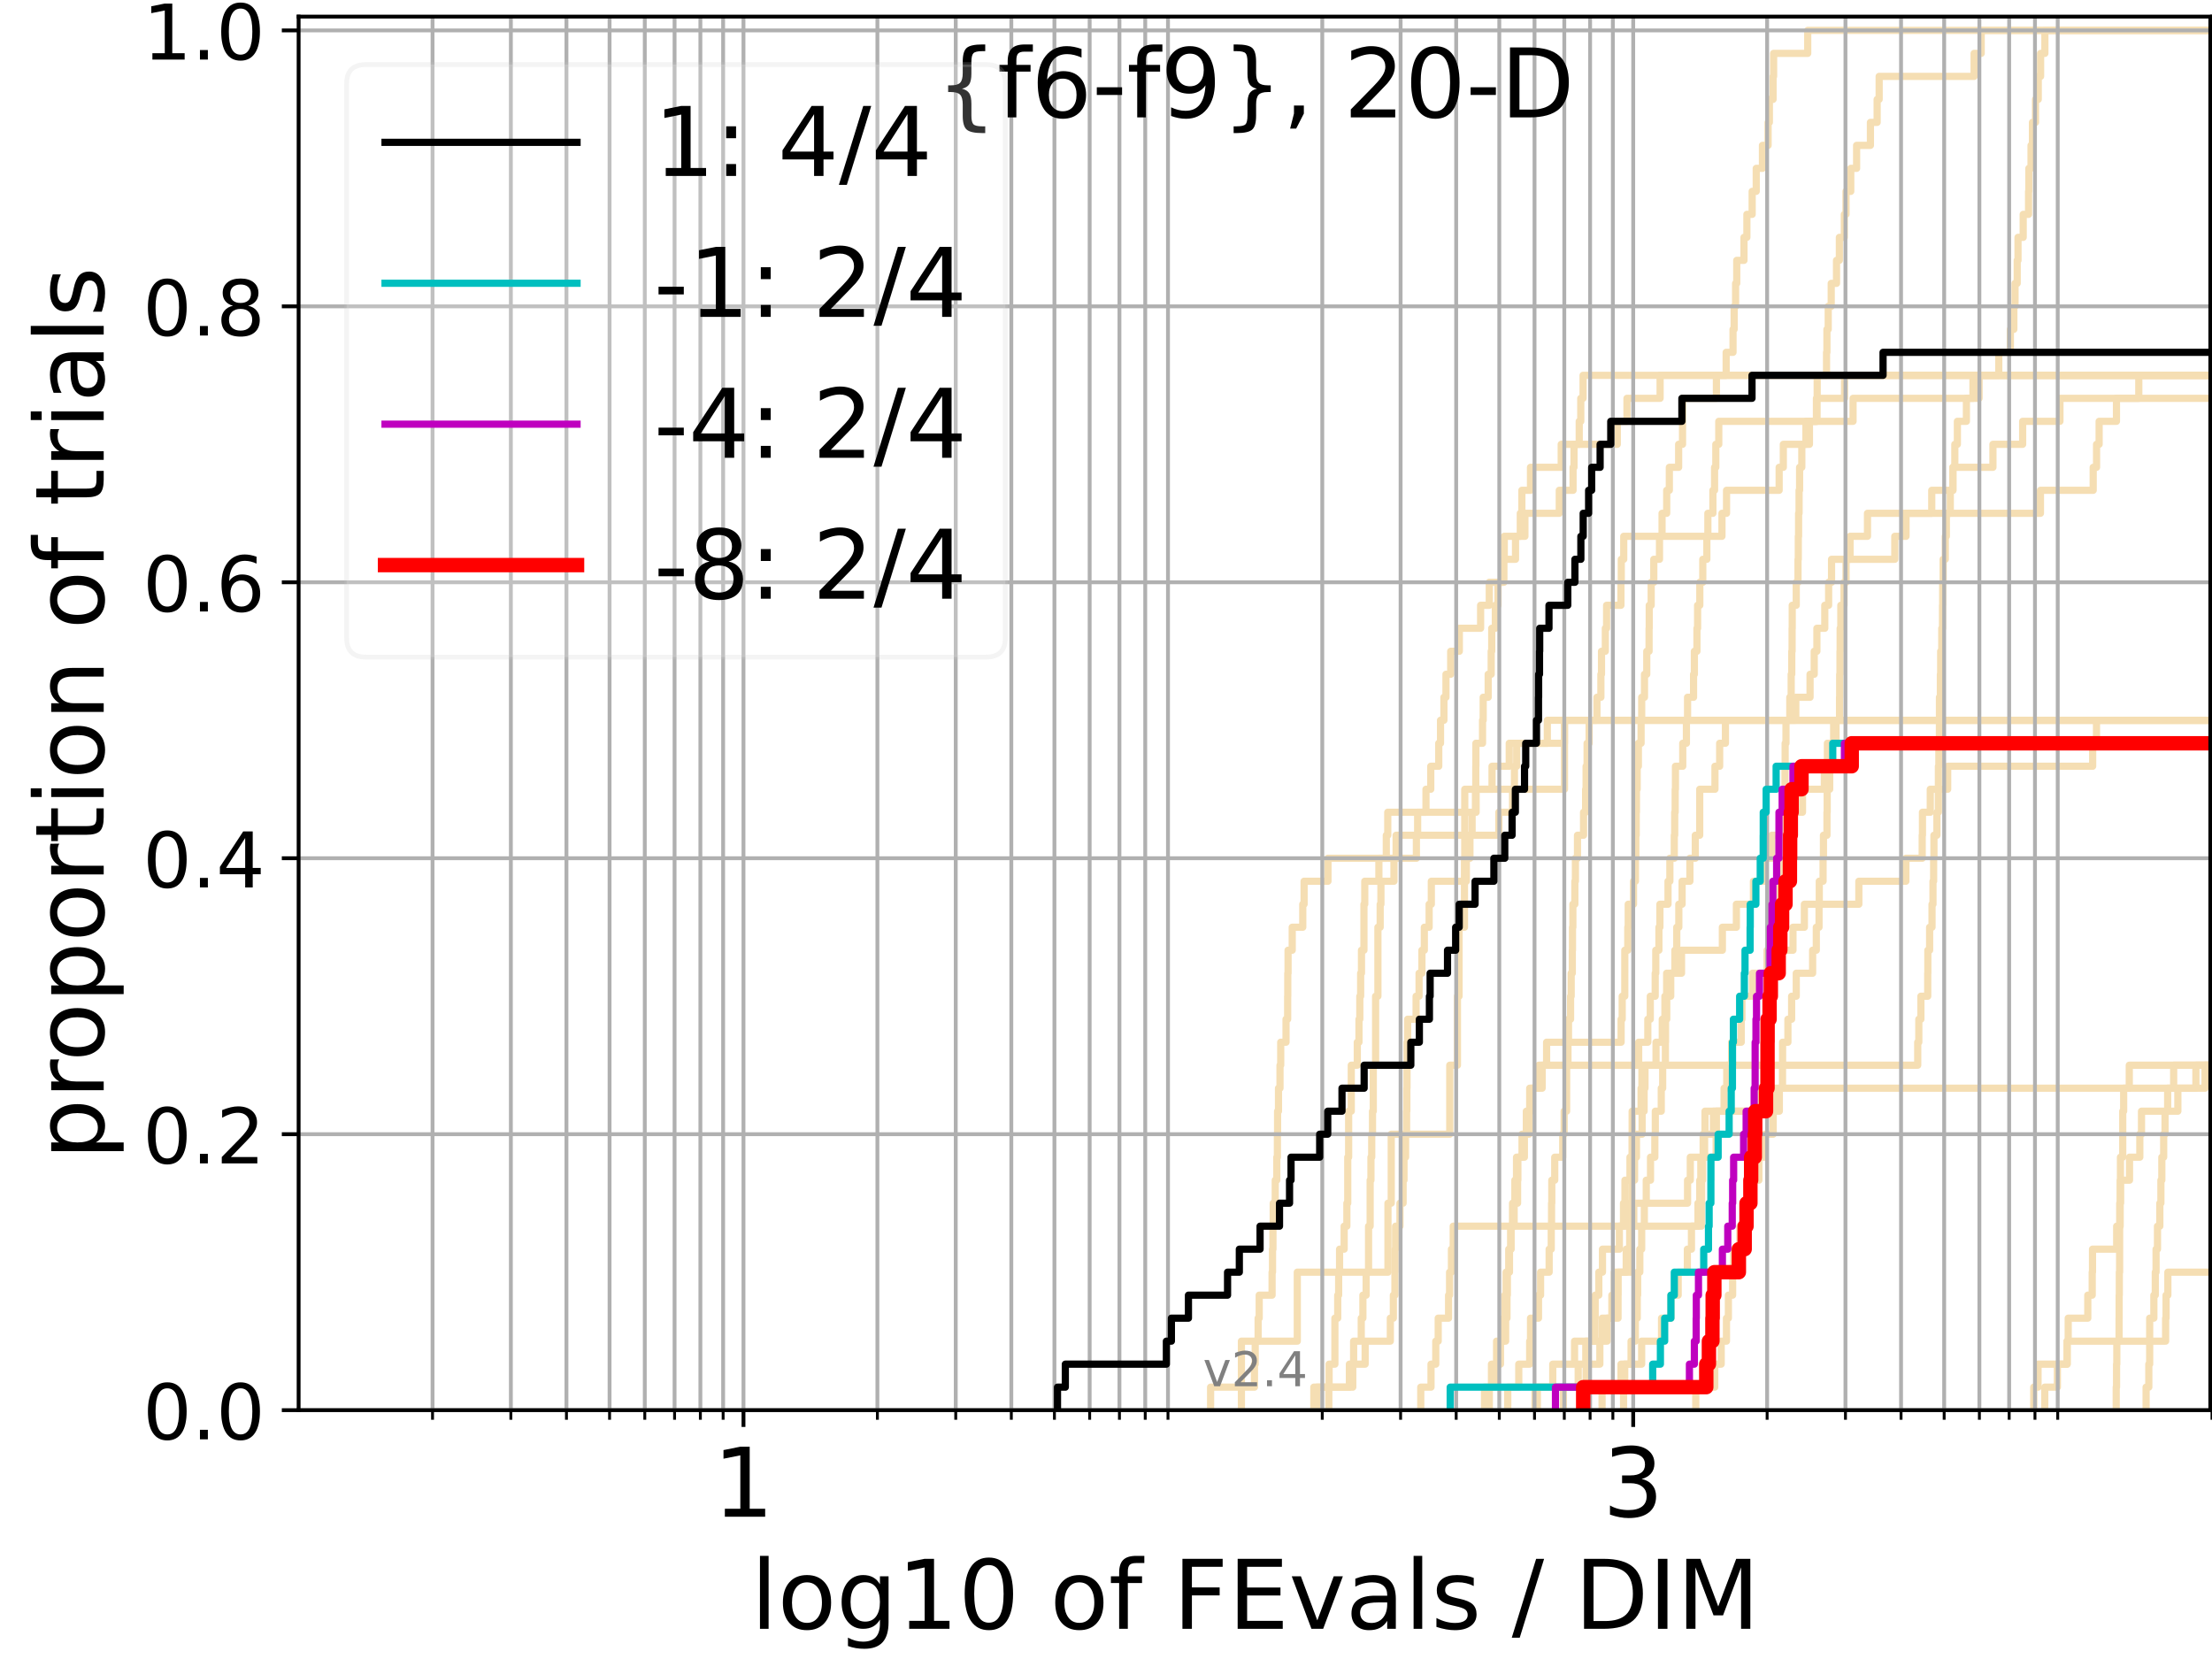 <?xml version="1.0" encoding="utf-8" standalone="no"?>
<!DOCTYPE svg PUBLIC "-//W3C//DTD SVG 1.1//EN"
  "http://www.w3.org/Graphics/SVG/1.1/DTD/svg11.dtd">
<!-- Created with matplotlib (https://matplotlib.org/) -->
<svg height="345.6pt" version="1.1" viewBox="0 0 460.8 345.6" width="460.8pt" xmlns="http://www.w3.org/2000/svg" xmlns:xlink="http://www.w3.org/1999/xlink">
 <defs>
  <style type="text/css">*{stroke-linecap:butt;stroke-linejoin:round;}</style>
 </defs>
 <g id="figure_1">
  <g id="patch_1">
   <path d="M 0 345.6 
L 460.8 345.6 
L 460.8 0 
L 0 0 
z
" style="fill:#ffffff;"/>
  </g>
  <g id="axes_1">
   <g id="patch_2">
    <path d="M 62.208 293.76 
L 460.8 293.76 
L 460.8 3.456 
L 62.208 3.456 
z
" style="fill:#ffffff;"/>
   </g>
   <g id="line2d_1">
    <path clip-path="url(#pda25e7bc3a)" d="M 273.694 293.76 
L 273.694 288.97 
L 276.876 288.97 
L 276.876 284.179 
L 278.081 284.179 
L 278.081 279.389 
L 278.081 279.389 
L 278.081 274.598 
L 278.671 274.598 
L 278.671 269.808 
L 278.865 269.808 
L 278.865 265.017 
L 279.059 265.017 
L 279.059 260.227 
L 280.013 260.227 
L 280.013 255.436 
L 280.576 255.436 
L 280.576 250.646 
L 280.761 250.646 
L 280.761 245.855 
L 280.761 245.855 
L 280.761 241.065 
L 280.946 241.065 
L 280.946 236.274 
L 280.946 236.274 
L 280.946 231.484 
L 281.495 231.484 
L 281.495 226.693 
L 281.495 226.693 
L 281.495 221.903 
L 282.748 221.903 
L 282.748 217.112 
L 283.099 217.112 
L 283.099 212.322 
L 283.274 212.322 
L 283.274 207.531 
L 283.447 207.531 
L 283.447 202.741 
L 283.62 202.741 
L 283.62 197.95 
L 284.134 197.95 
L 284.134 193.16 
L 284.134 193.16 
L 284.134 188.369 
L 284.304 188.369 
L 284.304 183.579 
L 287.247 183.579 
L 287.247 178.788 
L 288.793 178.788 
L 288.793 173.998 
L 289.095 173.998 
L 289.095 169.207 
L 307.5 169.207 
L 307.5 164.417 
L 310.818 164.417 
L 310.818 159.626 
L 314.402 159.626 
L 314.402 154.836 
L 322.339 154.836 
L 322.339 150.045 
L 322.339 150.045 
L 322.339 150.045 
L 460.8 150.045 
" style="fill:none;stroke:#f5deb3;stroke-linecap:square;stroke-width:1.5;"/>
   </g>
   <g id="line2d_2"/>
   <g id="line2d_3">
    <path clip-path="url(#pda25e7bc3a)" d="M 274.34 293.76 
L 274.34 288.97 
L 281.104 288.97 
L 281.104 284.179 
L 284.385 284.179 
L 284.385 279.389 
L 289.629 279.389 
L 289.629 274.598 
L 290.261 274.598 
L 290.261 269.808 
L 290.587 269.808 
L 290.587 265.017 
L 290.614 265.017 
L 290.614 260.227 
L 290.725 260.227 
L 290.725 255.436 
L 291.637 255.436 
L 291.637 250.646 
L 292.291 250.646 
L 292.291 245.855 
L 292.476 245.855 
L 292.476 241.065 
L 292.811 241.065 
L 292.811 236.274 
L 293.02 236.274 
L 293.02 231.484 
L 293.071 231.484 
L 293.071 226.693 
L 293.104 226.693 
L 293.104 221.903 
L 293.136 221.903 
L 293.136 217.112 
L 293.24 217.112 
L 293.24 212.322 
L 294.999 212.322 
L 294.999 207.531 
L 295.619 207.531 
L 295.619 202.741 
L 296.212 202.741 
L 296.212 197.95 
L 296.714 197.95 
L 296.714 193.16 
L 297.716 193.16 
L 297.716 188.369 
L 298.17 188.369 
L 298.17 183.579 
L 305.466 183.579 
L 305.466 178.788 
L 306.214 178.788 
L 306.214 173.998 
L 306.666 173.998 
L 306.666 169.207 
L 307.364 169.207 
L 307.364 164.417 
L 307.432 164.417 
L 307.432 159.626 
L 307.459 159.626 
L 307.459 154.836 
L 308.839 154.836 
L 308.839 150.045 
L 308.975 150.045 
L 308.975 145.255 
L 310.016 145.255 
L 310.016 140.464 
L 310.642 140.464 
L 310.642 135.674 
L 310.755 135.674 
L 310.755 130.883 
L 311.505 130.883 
L 311.505 126.093 
L 312.056 126.093 
L 312.056 121.302 
L 313.289 121.302 
L 313.289 116.512 
L 315.71 116.512 
L 315.71 111.721 
L 317.668 111.721 
L 317.668 106.931 
L 324.824 106.931 
L 324.824 102.14 
L 327.699 102.14 
L 327.699 97.35 
L 327.894 97.35 
L 327.894 92.559 
L 328.981 92.559 
L 328.981 87.769 
L 329.304 87.769 
L 329.304 82.978 
L 329.782 82.978 
L 329.782 78.188 
L 329.782 78.188 
L 329.782 78.188 
L 460.8 78.188 
" style="fill:none;stroke:#f5deb3;stroke-linecap:square;stroke-width:1.5;"/>
   </g>
   <g id="line2d_4">
    <path clip-path="url(#pda25e7bc3a)" d="M 325.686 293.76 
L 325.686 288.97 
L 330.421 288.97 
L 330.421 284.179 
L 333.278 284.179 
L 333.278 279.389 
L 333.777 279.389 
L 333.777 274.598 
L 337.067 274.598 
L 337.067 269.808 
L 337.086 269.808 
L 337.086 265.017 
L 338.769 265.017 
L 338.769 260.227 
L 339.493 260.227 
L 339.493 255.436 
L 339.509 255.436 
L 339.509 250.646 
L 339.943 250.646 
L 339.943 245.855 
L 340.511 245.855 
L 340.511 241.065 
L 340.905 241.065 
L 340.905 236.274 
L 342.083 236.274 
L 342.083 231.484 
L 342.499 231.484 
L 342.499 226.693 
L 342.681 226.693 
L 342.681 221.903 
L 344.979 221.903 
L 344.979 217.112 
L 346.281 217.112 
L 346.281 212.322 
L 346.83 212.322 
L 346.83 207.531 
L 347.192 207.531 
L 347.192 202.741 
L 350.296 202.741 
L 350.296 197.95 
L 358.802 197.95 
L 358.802 193.16 
L 361.721 193.16 
L 361.721 188.369 
L 365.274 188.369 
L 365.274 183.579 
L 367.647 183.579 
L 367.647 178.788 
L 369.097 178.788 
L 369.097 173.998 
L 372.221 173.998 
L 372.221 169.207 
L 375.493 169.207 
L 375.493 164.417 
L 380.046 164.417 
L 380.046 159.626 
L 380.681 159.626 
L 380.681 154.836 
L 382.468 154.836 
L 382.468 150.045 
L 382.468 150.045 
L 382.468 150.045 
L 460.8 150.045 
" style="fill:none;stroke:#f5deb3;stroke-linecap:square;stroke-width:1.5;"/>
   </g>
   <g id="line2d_5"/>
   <g id="line2d_6"/>
   <g id="line2d_7">
    <path clip-path="url(#pda25e7bc3a)" d="M 310.254 293.76 
L 310.254 288.97 
L 310.7 288.97 
L 310.7 284.179 
L 312.576 284.179 
L 312.576 279.389 
L 313.151 279.389 
L 313.151 274.598 
L 313.473 274.598 
L 313.473 269.808 
L 313.75 269.808 
L 313.75 265.017 
L 314.455 265.017 
L 314.455 260.227 
L 314.793 260.227 
L 314.793 255.436 
L 315.091 255.436 
L 315.091 250.646 
L 316.141 250.646 
L 316.141 245.855 
L 316.2 245.855 
L 316.2 241.065 
L 317.068 241.065 
L 317.068 236.274 
L 318.508 236.274 
L 318.508 231.484 
L 318.667 231.484 
L 318.667 226.693 
L 320.554 226.693 
L 320.554 221.903 
L 341.365 221.903 
L 341.365 217.112 
L 343.27 217.112 
L 343.27 212.322 
L 343.785 212.322 
L 343.785 207.531 
L 344.809 207.531 
L 344.809 202.741 
L 344.929 202.741 
L 344.929 197.95 
L 345.583 197.95 
L 345.583 193.16 
L 345.79 193.16 
L 345.79 188.369 
L 347.479 188.369 
L 347.479 183.579 
L 347.865 183.579 
L 347.865 178.788 
L 348.784 178.788 
L 348.784 173.998 
L 348.87 173.998 
L 348.87 169.207 
L 348.97 169.207 
L 348.97 164.417 
L 349.027 164.417 
L 349.027 159.626 
L 350.546 159.626 
L 350.546 154.836 
L 351.312 154.836 
L 351.312 150.045 
L 351.551 150.045 
L 351.551 145.255 
L 352.8 145.255 
L 352.8 140.464 
L 352.97 140.464 
L 352.97 135.674 
L 353.504 135.674 
L 353.504 130.883 
L 353.641 130.883 
L 353.641 126.093 
L 354.101 126.093 
L 354.101 121.302 
L 354.722 121.302 
L 354.722 116.512 
L 355.569 116.512 
L 355.569 111.721 
L 355.779 111.721 
L 355.779 106.931 
L 356.827 106.931 
L 356.827 102.14 
L 357.177 102.14 
L 357.177 97.35 
L 357.436 97.35 
L 357.436 92.559 
L 358.053 92.559 
L 358.053 87.769 
L 386.026 87.769 
L 386.026 82.978 
L 412.275 82.978 
L 412.275 78.188 
L 461.8 78.188 
" style="fill:none;stroke:#f5deb3;stroke-linecap:square;stroke-width:1.5;"/>
   </g>
   <g id="line2d_8">
    <path clip-path="url(#pda25e7bc3a)" d="M 440.845 293.76 
L 440.845 288.97 
L 440.916 288.97 
L 440.916 284.179 
L 440.971 284.179 
L 440.971 279.389 
L 441.442 279.389 
L 441.442 274.598 
L 441.458 274.598 
L 441.458 269.808 
L 441.49 269.808 
L 441.49 265.017 
L 441.557 265.017 
L 441.557 260.227 
L 441.559 260.227 
L 441.559 255.436 
L 441.578 255.436 
L 441.578 250.646 
L 441.675 250.646 
L 441.675 245.855 
L 441.728 245.855 
L 441.728 241.065 
L 442.205 241.065 
L 442.205 236.274 
L 442.207 236.274 
L 442.207 231.484 
L 442.398 231.484 
L 442.398 226.693 
L 443.567 226.693 
L 443.567 221.903 
L 443.567 221.903 
L 443.567 221.903 
L 460.8 221.903 
" style="fill:none;stroke:#f5deb3;stroke-linecap:square;stroke-width:1.5;"/>
   </g>
   <g id="line2d_9">
    <path clip-path="url(#pda25e7bc3a)" d="M 309.254 293.76 
L 309.254 288.97 
L 311.62 288.97 
L 311.62 284.179 
L 311.763 284.179 
L 311.763 279.389 
L 313.653 279.389 
L 313.653 274.598 
L 313.932 274.598 
L 313.932 269.808 
L 314.014 269.808 
L 314.014 265.017 
L 314.298 265.017 
L 314.298 260.227 
L 314.702 260.227 
L 314.702 255.436 
L 315.425 255.436 
L 315.425 250.646 
L 315.573 250.646 
L 315.573 245.855 
L 315.917 245.855 
L 315.917 241.065 
L 317.558 241.065 
L 317.558 236.274 
L 317.966 236.274 
L 317.966 231.484 
L 318.982 231.484 
L 318.982 226.693 
L 321.26 226.693 
L 321.26 221.903 
L 322.188 221.903 
L 322.188 217.112 
L 337.708 217.112 
L 337.708 212.322 
L 337.934 212.322 
L 337.934 207.531 
L 338.472 207.531 
L 338.472 202.741 
L 338.476 202.741 
L 338.476 197.95 
L 339.096 197.95 
L 339.096 193.16 
L 339.189 193.16 
L 339.189 188.369 
L 340.291 188.369 
L 340.291 183.579 
L 340.692 183.579 
L 340.692 178.788 
L 340.774 178.788 
L 340.774 173.998 
L 340.853 173.998 
L 340.853 169.207 
L 340.899 169.207 
L 340.899 164.417 
L 341.049 164.417 
L 341.049 159.626 
L 341.304 159.626 
L 341.304 154.836 
L 341.869 154.836 
L 341.869 150.045 
L 341.996 150.045 
L 341.996 145.255 
L 342.577 145.255 
L 342.577 140.464 
L 343.051 140.464 
L 343.051 135.674 
L 343.532 135.674 
L 343.532 130.883 
L 343.565 130.883 
L 343.565 126.093 
L 343.971 126.093 
L 343.971 121.302 
L 344.515 121.302 
L 344.515 116.512 
L 345.703 116.512 
L 345.703 111.721 
L 346.236 111.721 
L 346.236 106.931 
L 347.204 106.931 
L 347.204 102.14 
L 347.755 102.14 
L 347.755 97.35 
L 349.691 97.35 
L 349.691 92.559 
L 350.502 92.559 
L 350.502 87.769 
L 350.539 87.769 
L 350.539 82.978 
L 357.561 82.978 
L 357.561 78.188 
L 359.591 78.188 
L 359.591 73.397 
L 361.021 73.397 
L 361.021 68.607 
L 361.254 68.607 
L 361.254 63.816 
L 361.56 63.816 
L 361.56 59.026 
L 361.798 59.026 
L 361.798 54.235 
L 363.305 54.235 
L 363.305 49.445 
L 363.908 49.445 
L 363.908 44.654 
L 365.008 44.654 
L 365.008 39.864 
L 365.854 39.864 
L 365.854 35.073 
L 367.15 35.073 
L 367.15 30.283 
L 368.325 30.283 
L 368.325 25.492 
L 368.593 25.492 
L 368.593 20.702 
L 369.362 20.702 
L 369.362 15.911 
L 369.475 15.911 
L 369.475 11.121 
L 376.582 11.121 
L 376.582 6.33 
L 376.582 6.33 
L 376.582 6.33 
L 460.8 6.33 
" style="fill:none;stroke:#f5deb3;stroke-linecap:square;stroke-width:1.5;"/>
   </g>
   <g id="line2d_10">
    <path clip-path="url(#pda25e7bc3a)" style="fill:none;stroke:#f5deb3;stroke-linecap:square;stroke-width:1.5;"/>
   </g>
   <g id="line2d_11">
    <path clip-path="url(#pda25e7bc3a)" d="M 320.258 293.76 
L 320.258 288.97 
L 323.468 288.97 
L 323.468 284.179 
L 328.009 284.179 
L 328.009 279.389 
L 334.803 279.389 
L 334.803 274.598 
L 335.781 274.598 
L 335.781 269.808 
L 336.291 269.808 
L 336.291 265.017 
L 339.726 265.017 
L 339.726 260.227 
L 339.779 260.227 
L 339.779 255.436 
L 340.347 255.436 
L 340.347 250.646 
L 351.55 250.646 
L 351.55 245.855 
L 352.12 245.855 
L 352.12 241.065 
L 355.101 241.065 
L 355.101 236.274 
L 356.941 236.274 
L 356.941 231.484 
L 370.667 231.484 
L 370.667 226.693 
L 457.446 226.693 
L 457.446 221.903 
L 461.8 221.903 
" style="fill:none;stroke:#f5deb3;stroke-linecap:square;stroke-width:1.5;"/>
   </g>
   <g id="line2d_12">
    <path clip-path="url(#pda25e7bc3a)" d="M 276.817 293.76 
L 276.817 288.97 
L 281.806 288.97 
L 281.806 284.179 
L 281.986 284.179 
L 281.986 279.389 
L 283.571 279.389 
L 283.571 274.598 
L 283.915 274.598 
L 283.915 269.808 
L 284.594 269.808 
L 284.594 265.017 
L 285.096 265.017 
L 285.096 260.227 
L 285.096 260.227 
L 285.096 255.436 
L 285.427 255.436 
L 285.427 250.646 
L 285.427 250.646 
L 285.427 245.855 
L 285.592 245.855 
L 285.592 241.065 
L 285.756 241.065 
L 285.756 236.274 
L 285.919 236.274 
L 285.919 231.484 
L 286.081 231.484 
L 286.081 226.693 
L 286.081 226.693 
L 286.081 221.903 
L 286.565 221.903 
L 286.565 217.112 
L 286.565 217.112 
L 286.565 212.322 
L 286.565 212.322 
L 286.565 207.531 
L 287.043 207.531 
L 287.043 202.741 
L 287.043 202.741 
L 287.043 197.95 
L 287.043 197.95 
L 287.043 193.16 
L 287.516 193.16 
L 287.516 188.369 
L 287.672 188.369 
L 287.672 183.579 
L 290.386 183.579 
L 290.386 178.788 
L 295.061 178.788 
L 295.061 173.998 
L 312.234 173.998 
L 312.234 169.207 
L 315.095 169.207 
L 315.095 164.417 
L 315.488 164.417 
L 315.488 159.626 
L 315.954 159.626 
L 315.954 154.836 
L 325.896 154.836 
L 325.896 150.045 
L 325.896 150.045 
L 325.896 150.045 
L 460.8 150.045 
" style="fill:none;stroke:#f5deb3;stroke-linecap:square;stroke-width:1.5;"/>
   </g>
   <g id="line2d_13"/>
   <g id="line2d_14"/>
   <g id="line2d_15"/>
   <g id="line2d_16">
    <path clip-path="url(#pda25e7bc3a)" d="M 423.67 293.76 
L 423.67 288.97 
L 424.562 288.97 
L 424.562 284.179 
L 430.621 284.179 
L 430.621 279.389 
L 451.142 279.389 
L 451.142 274.598 
L 451.235 274.598 
L 451.235 269.808 
L 451.605 269.808 
L 451.605 265.017 
L 461.8 265.017 
" style="fill:none;stroke:#f5deb3;stroke-linecap:square;stroke-width:1.5;"/>
   </g>
   <g id="line2d_17">
    <path clip-path="url(#pda25e7bc3a)" d="M 425.961 293.76 
L 425.961 288.97 
L 428.591 288.97 
L 428.591 284.179 
L 430.617 284.179 
L 430.617 279.389 
L 430.845 279.389 
L 430.845 274.598 
L 434.924 274.598 
L 434.924 269.808 
L 435.846 269.808 
L 435.846 265.017 
L 435.906 265.017 
L 435.906 260.227 
L 440.943 260.227 
L 440.943 255.436 
L 441.668 255.436 
L 441.668 250.646 
L 441.748 250.646 
L 441.748 245.855 
L 443.617 245.855 
L 443.617 241.065 
L 445.763 241.065 
L 445.763 236.274 
L 446.114 236.274 
L 446.114 231.484 
L 453.688 231.484 
L 453.688 226.693 
L 459.347 226.693 
L 459.347 221.903 
L 461.8 221.903 
" style="fill:none;stroke:#f5deb3;stroke-linecap:square;stroke-width:1.5;"/>
   </g>
   <g id="line2d_18">
    <path clip-path="url(#pda25e7bc3a)" d="M 252.188 293.76 
L 252.188 288.97 
L 261.326 288.97 
L 261.326 284.179 
L 261.483 284.179 
L 261.483 279.389 
L 262.091 279.389 
L 262.091 274.598 
L 262.315 274.598 
L 262.315 269.808 
L 264.998 269.808 
L 264.998 265.017 
L 265.089 265.017 
L 265.089 260.227 
L 265.181 260.227 
L 265.181 255.436 
L 265.232 255.436 
L 265.232 250.646 
L 265.658 250.646 
L 265.658 245.855 
L 265.978 245.855 
L 265.978 241.065 
L 266.105 241.065 
L 266.105 236.274 
L 266.143 236.274 
L 266.143 231.484 
L 266.333 231.484 
L 266.333 226.693 
L 266.647 226.693 
L 266.647 221.903 
L 266.797 221.903 
L 266.797 217.112 
L 267.904 217.112 
L 267.904 212.322 
L 268.243 212.322 
L 268.243 207.531 
L 268.267 207.531 
L 268.267 202.741 
L 268.327 202.741 
L 268.327 197.95 
L 269.194 197.95 
L 269.194 193.16 
L 271.39 193.16 
L 271.39 188.369 
L 271.668 188.369 
L 271.668 183.579 
L 276.642 183.579 
L 276.642 178.788 
L 290.835 178.788 
L 290.835 173.998 
L 295.32 173.998 
L 295.32 169.207 
L 297.057 169.207 
L 297.057 164.417 
L 298.056 164.417 
L 298.056 159.626 
L 299.719 159.626 
L 299.719 154.836 
L 300.087 154.836 
L 300.087 150.045 
L 300.795 150.045 
L 300.795 145.255 
L 301.222 145.255 
L 301.222 140.464 
L 302.207 140.464 
L 302.207 135.674 
L 304.003 135.674 
L 304.003 130.883 
L 308.438 130.883 
L 308.438 126.093 
L 310.245 126.093 
L 310.245 121.302 
L 312.922 121.302 
L 312.922 116.512 
L 313.364 116.512 
L 313.364 111.721 
L 316.705 111.721 
L 316.705 106.931 
L 317.035 106.931 
L 317.035 102.14 
L 318.828 102.14 
L 318.828 97.35 
L 325.23 97.35 
L 325.23 92.559 
L 336.912 92.559 
L 336.912 87.769 
L 338.928 87.769 
L 338.928 82.978 
L 345.829 82.978 
L 345.829 78.188 
L 345.829 78.188 
L 345.829 78.188 
L 460.8 78.188 
" style="fill:none;stroke:#f5deb3;stroke-linecap:square;stroke-width:1.5;"/>
   </g>
   <g id="line2d_19"/>
   <g id="line2d_20">
    <path clip-path="url(#pda25e7bc3a)" d="M 333.739 293.76 
L 333.739 288.97 
L 337.684 288.97 
L 337.684 284.179 
L 341.984 284.179 
L 341.984 279.389 
L 346.131 279.389 
L 346.131 274.598 
L 348.094 274.598 
L 348.094 269.808 
L 349.595 269.808 
L 349.595 265.017 
L 351.509 265.017 
L 351.509 260.227 
L 352.363 260.227 
L 352.363 255.436 
L 353.72 255.436 
L 353.72 250.646 
L 354.094 250.646 
L 354.094 245.855 
L 354.313 245.855 
L 354.313 241.065 
L 357.502 241.065 
L 357.502 236.274 
L 357.555 236.274 
L 357.555 231.484 
L 359.156 231.484 
L 359.156 226.693 
L 359.714 226.693 
L 359.714 221.903 
L 360.726 221.903 
L 360.726 217.112 
L 362.734 217.112 
L 362.734 212.322 
L 362.88 212.322 
L 362.88 207.531 
L 365.077 207.531 
L 365.077 202.741 
L 368.112 202.741 
L 368.112 197.95 
L 373.509 197.95 
L 373.509 193.16 
L 375.884 193.16 
L 375.884 188.369 
L 387.232 188.369 
L 387.232 183.579 
L 397.032 183.579 
L 397.032 178.788 
L 400.429 178.788 
L 400.429 173.998 
L 400.482 173.998 
L 400.482 169.207 
L 402.111 169.207 
L 402.111 164.417 
L 405.737 164.417 
L 405.737 159.626 
L 435.939 159.626 
L 435.939 154.836 
L 436.738 154.836 
L 436.738 150.045 
L 436.738 150.045 
L 436.738 150.045 
L 460.8 150.045 
" style="fill:none;stroke:#f5deb3;stroke-linecap:square;stroke-width:1.5;"/>
   </g>
   <g id="line2d_21"/>
   <g id="line2d_22">
    <path clip-path="url(#pda25e7bc3a)" d="M 338.219 293.76 
L 338.219 288.97 
L 338.461 288.97 
L 338.461 284.179 
L 339.781 284.179 
L 339.781 279.389 
L 340.674 279.389 
L 340.674 274.598 
L 341.069 274.598 
L 341.069 269.808 
L 341.155 269.808 
L 341.155 265.017 
L 341.603 265.017 
L 341.603 260.227 
L 341.992 260.227 
L 341.992 255.436 
L 342.545 255.436 
L 342.545 250.646 
L 342.946 250.646 
L 342.946 245.855 
L 343.831 245.855 
L 343.831 241.065 
L 344.734 241.065 
L 344.734 236.274 
L 344.829 236.274 
L 344.829 231.484 
L 346.071 231.484 
L 346.071 226.693 
L 346.366 226.693 
L 346.366 221.903 
L 346.932 221.903 
L 346.932 217.112 
L 346.961 217.112 
L 346.961 212.322 
L 347.214 212.322 
L 347.214 207.531 
L 348.045 207.531 
L 348.045 202.741 
L 348.907 202.741 
L 348.907 197.95 
L 349.302 197.95 
L 349.302 193.16 
L 349.729 193.16 
L 349.729 188.369 
L 350.413 188.369 
L 350.413 183.579 
L 352.036 183.579 
L 352.036 178.788 
L 353.159 178.788 
L 353.159 173.998 
L 354.08 173.998 
L 354.08 169.207 
L 354.084 169.207 
L 354.084 164.417 
L 357.256 164.417 
L 357.256 159.626 
L 358.238 159.626 
L 358.238 154.836 
L 359.44 154.836 
L 359.44 150.045 
L 374.099 150.045 
L 374.099 145.255 
L 377.066 145.255 
L 377.066 140.464 
L 377.934 140.464 
L 377.934 135.674 
L 378.494 135.674 
L 378.494 130.883 
L 380.135 130.883 
L 380.135 126.093 
L 380.936 126.093 
L 380.936 121.302 
L 381.544 121.302 
L 381.544 116.512 
L 394.721 116.512 
L 394.721 111.721 
L 397.061 111.721 
L 397.061 106.931 
L 402.42 106.931 
L 402.42 102.14 
L 406.817 102.14 
L 406.817 97.35 
L 415.165 97.35 
L 415.165 92.559 
L 421.356 92.559 
L 421.356 87.769 
L 429.122 87.769 
L 429.122 82.978 
L 429.122 82.978 
L 429.122 82.978 
L 460.8 82.978 
" style="fill:none;stroke:#f5deb3;stroke-linecap:square;stroke-width:1.5;"/>
   </g>
   <g id="line2d_23">
    <path clip-path="url(#pda25e7bc3a)" style="fill:none;stroke:#f5deb3;stroke-linecap:square;stroke-width:1.5;"/>
   </g>
   <g id="line2d_24">
    <path clip-path="url(#pda25e7bc3a)" d="M 319.763 293.76 
L 319.763 288.97 
L 328.768 288.97 
L 328.768 284.179 
L 330.354 284.179 
L 330.354 279.389 
L 332.266 279.389 
L 332.266 274.598 
L 332.302 274.598 
L 332.302 269.808 
L 333.06 269.808 
L 333.06 265.017 
L 333.822 265.017 
L 333.822 260.227 
L 337.344 260.227 
L 337.344 255.436 
L 338.204 255.436 
L 338.204 250.646 
L 338.51 250.646 
L 338.51 245.855 
L 339.552 245.855 
L 339.552 241.065 
L 339.99 241.065 
L 339.99 236.274 
L 340.006 236.274 
L 340.006 231.484 
L 341.869 231.484 
L 341.869 226.693 
L 342.04 226.693 
L 342.04 221.903 
L 399.497 221.903 
L 399.497 217.112 
L 399.724 217.112 
L 399.724 212.322 
L 400.159 212.322 
L 400.159 207.531 
L 401.58 207.531 
L 401.58 202.741 
L 401.606 202.741 
L 401.606 197.95 
L 401.977 197.95 
L 401.977 193.16 
L 402.477 193.16 
L 402.477 188.369 
L 402.675 188.369 
L 402.675 183.579 
L 402.811 183.579 
L 402.811 178.788 
L 402.876 178.788 
L 402.876 173.998 
L 403.497 173.998 
L 403.497 169.207 
L 403.801 169.207 
L 403.801 164.417 
L 403.807 164.417 
L 403.807 159.626 
L 403.903 159.626 
L 403.903 154.836 
L 404.014 154.836 
L 404.014 150.045 
L 404.021 150.045 
L 404.021 145.255 
L 404.215 145.255 
L 404.215 140.464 
L 404.275 140.464 
L 404.275 135.674 
L 404.506 135.674 
L 404.506 130.883 
L 404.659 130.883 
L 404.659 126.093 
L 404.695 126.093 
L 404.695 121.302 
L 404.796 121.302 
L 404.796 116.512 
L 405.239 116.512 
L 405.239 111.721 
L 405.459 111.721 
L 405.459 106.931 
L 406.28 106.931 
L 406.28 102.14 
L 406.83 102.14 
L 406.83 97.35 
L 407.226 97.35 
L 407.226 92.559 
L 407.758 92.559 
L 407.758 87.769 
L 409.639 87.769 
L 409.639 82.978 
L 411.003 82.978 
L 411.003 78.188 
L 416.382 78.188 
L 416.382 73.397 
L 418.797 73.397 
L 418.797 68.607 
L 419.523 68.607 
L 419.523 63.816 
L 419.767 63.816 
L 419.767 59.026 
L 420.222 59.026 
L 420.222 54.235 
L 420.388 54.235 
L 420.388 49.445 
L 421.468 49.445 
L 421.468 44.654 
L 422.587 44.654 
L 422.587 39.864 
L 422.649 39.864 
L 422.649 35.073 
L 423.102 35.073 
L 423.102 30.283 
L 423.396 30.283 
L 423.396 25.492 
L 424.037 25.492 
L 424.037 20.702 
L 424.605 20.702 
L 424.605 15.911 
L 425.094 15.911 
L 425.094 11.121 
L 425.986 11.121 
L 425.986 6.33 
L 425.986 6.33 
L 425.986 6.33 
L 460.8 6.33 
" style="fill:none;stroke:#f5deb3;stroke-linecap:square;stroke-width:1.5;"/>
   </g>
   <g id="line2d_25">
    <path clip-path="url(#pda25e7bc3a)" d="M 447.072 293.76 
L 447.072 288.97 
L 447.638 288.97 
L 447.638 284.179 
L 447.819 284.179 
L 447.819 279.389 
L 447.82 279.389 
L 447.82 274.598 
L 448.689 274.598 
L 448.689 269.808 
L 448.986 269.808 
L 448.986 265.017 
L 449.147 265.017 
L 449.147 260.227 
L 449.443 260.227 
L 449.443 255.436 
L 449.933 255.436 
L 449.933 250.646 
L 450.157 250.646 
L 450.157 245.855 
L 450.349 245.855 
L 450.349 241.065 
L 450.733 241.065 
L 450.733 236.274 
L 451.017 236.274 
L 451.017 231.484 
L 451.566 231.484 
L 451.566 226.693 
L 452.815 226.693 
L 452.815 221.903 
L 452.815 221.903 
L 452.815 221.903 
L 460.8 221.903 
" style="fill:none;stroke:#f5deb3;stroke-linecap:square;stroke-width:1.5;"/>
   </g>
   <g id="line2d_26">
    <path clip-path="url(#pda25e7bc3a)" d="M 353.261 293.76 
L 353.261 288.97 
L 357.211 288.97 
L 357.211 284.179 
L 358.556 284.179 
L 358.556 279.389 
L 359.656 279.389 
L 359.656 274.598 
L 360.054 274.598 
L 360.054 269.808 
L 360.938 269.808 
L 360.938 265.017 
L 361.138 265.017 
L 361.138 260.227 
L 362.444 260.227 
L 362.444 255.436 
L 364.329 255.436 
L 364.329 250.646 
L 364.699 250.646 
L 364.699 245.855 
L 366.413 245.855 
L 366.413 241.065 
L 367.677 241.065 
L 367.677 236.274 
L 369.388 236.274 
L 369.388 231.484 
L 369.6 231.484 
L 369.6 226.693 
L 371.329 226.693 
L 371.329 221.903 
L 371.346 221.903 
L 371.346 217.112 
L 372.456 217.112 
L 372.456 212.322 
L 373.229 212.322 
L 373.229 207.531 
L 374.193 207.531 
L 374.193 202.741 
L 377.603 202.741 
L 377.603 197.95 
L 378.37 197.95 
L 378.37 193.16 
L 378.94 193.16 
L 378.94 188.369 
L 378.987 188.369 
L 378.987 183.579 
L 379.779 183.579 
L 379.779 178.788 
L 379.858 178.788 
L 379.858 173.998 
L 380.592 173.998 
L 380.592 169.207 
L 380.636 169.207 
L 380.636 164.417 
L 381.159 164.417 
L 381.159 159.626 
L 381.385 159.626 
L 381.385 154.836 
L 381.983 154.836 
L 381.983 150.045 
L 383.206 150.045 
L 383.206 145.255 
L 383.239 145.255 
L 383.239 140.464 
L 383.304 140.464 
L 383.304 135.674 
L 383.339 135.674 
L 383.339 130.883 
L 383.475 130.883 
L 383.475 126.093 
L 384.146 126.093 
L 384.146 121.302 
L 384.563 121.302 
L 384.563 116.512 
L 385.402 116.512 
L 385.402 111.721 
L 389.03 111.721 
L 389.03 106.931 
L 425.063 106.931 
L 425.063 102.14 
L 436.051 102.14 
L 436.051 97.35 
L 436.751 97.35 
L 436.751 92.559 
L 437.287 92.559 
L 437.287 87.769 
L 440.899 87.769 
L 440.899 82.978 
L 445.55 82.978 
L 445.55 78.188 
L 461.8 78.188 
" style="fill:none;stroke:#f5deb3;stroke-linecap:square;stroke-width:1.5;"/>
   </g>
   <g id="line2d_27">
    <path clip-path="url(#pda25e7bc3a)" d="M 314.095 293.76 
L 314.095 288.97 
L 316.386 288.97 
L 316.386 284.179 
L 318.66 284.179 
L 318.66 279.389 
L 318.839 279.389 
L 318.839 274.598 
L 320.495 274.598 
L 320.495 269.808 
L 320.933 269.808 
L 320.933 265.017 
L 322.717 265.017 
L 322.717 260.227 
L 323.153 260.227 
L 323.153 255.436 
L 323.217 255.436 
L 323.217 250.646 
L 323.266 250.646 
L 323.266 245.855 
L 323.881 245.855 
L 323.881 241.065 
L 325.544 241.065 
L 325.544 236.274 
L 325.841 236.274 
L 325.841 231.484 
L 326.356 231.484 
L 326.356 226.693 
L 326.362 226.693 
L 326.362 221.903 
L 326.636 221.903 
L 326.636 217.112 
L 326.746 217.112 
L 326.746 212.322 
L 327.182 212.322 
L 327.182 207.531 
L 327.307 207.531 
L 327.307 202.741 
L 327.54 202.741 
L 327.54 197.95 
L 327.578 197.95 
L 327.578 193.16 
L 327.658 193.16 
L 327.658 188.369 
L 328.071 188.369 
L 328.071 183.579 
L 328.186 183.579 
L 328.186 178.788 
L 328.62 178.788 
L 328.62 173.998 
L 329.884 173.998 
L 329.884 169.207 
L 330.313 169.207 
L 330.313 164.417 
L 330.414 164.417 
L 330.414 159.626 
L 330.621 159.626 
L 330.621 154.836 
L 331.045 154.836 
L 331.045 150.045 
L 332.676 150.045 
L 332.676 145.255 
L 333.497 145.255 
L 333.497 140.464 
L 333.621 140.464 
L 333.621 135.674 
L 334.419 135.674 
L 334.419 130.883 
L 334.686 130.883 
L 334.686 126.093 
L 337.671 126.093 
L 337.671 121.302 
L 337.742 121.302 
L 337.742 116.512 
L 338.255 116.512 
L 338.255 111.721 
L 358.717 111.721 
L 358.717 106.931 
L 359.671 106.931 
L 359.671 102.14 
L 370.629 102.14 
L 370.629 97.35 
L 371.499 97.35 
L 371.499 92.559 
L 376.211 92.559 
L 376.211 87.769 
L 378.527 87.769 
L 378.527 82.978 
L 384.25 82.978 
L 384.25 78.188 
L 384.25 78.188 
L 384.25 78.188 
L 460.8 78.188 
" style="fill:none;stroke:#f5deb3;stroke-linecap:square;stroke-width:1.5;"/>
   </g>
   <g id="line2d_28">
    <path clip-path="url(#pda25e7bc3a)" d="M 295.971 293.76 
L 295.971 288.97 
L 298.107 288.97 
L 298.107 284.179 
L 299.098 284.179 
L 299.098 279.389 
L 299.604 279.389 
L 299.604 274.598 
L 301.764 274.598 
L 301.764 269.808 
L 301.973 269.808 
L 301.973 265.017 
L 302.362 265.017 
L 302.362 260.227 
L 302.731 260.227 
L 302.731 255.436 
L 354.425 255.436 
L 354.425 250.646 
L 354.486 250.646 
L 354.486 245.855 
L 354.677 245.855 
L 354.677 241.065 
L 354.801 241.065 
L 354.801 236.274 
L 355.184 236.274 
L 355.184 231.484 
L 365.788 231.484 
L 365.788 226.693 
L 367.5 226.693 
L 367.5 221.903 
L 367.783 221.903 
L 367.783 217.112 
L 367.868 217.112 
L 367.868 212.322 
L 367.997 212.322 
L 367.997 207.531 
L 368.43 207.531 
L 368.43 202.741 
L 369.054 202.741 
L 369.054 197.95 
L 369.57 197.95 
L 369.57 193.16 
L 369.789 193.16 
L 369.789 188.369 
L 370.352 188.369 
L 370.352 183.579 
L 370.813 183.579 
L 370.813 178.788 
L 370.897 178.788 
L 370.897 173.998 
L 370.932 173.998 
L 370.932 169.207 
L 371.543 169.207 
L 371.543 164.417 
L 371.839 164.417 
L 371.839 159.626 
L 371.879 159.626 
L 371.879 154.836 
L 372.052 154.836 
L 372.052 150.045 
L 372.849 150.045 
L 372.849 145.255 
L 373.138 145.255 
L 373.138 140.464 
L 373.258 140.464 
L 373.258 135.674 
L 373.327 135.674 
L 373.327 130.883 
L 373.354 130.883 
L 373.354 126.093 
L 374.191 126.093 
L 374.191 121.302 
L 374.559 121.302 
L 374.559 116.512 
L 374.618 116.512 
L 374.618 111.721 
L 374.68 111.721 
L 374.68 106.931 
L 374.78 106.931 
L 374.78 102.14 
L 374.89 102.14 
L 374.89 97.35 
L 375.349 97.35 
L 375.349 92.559 
L 376.937 92.559 
L 376.937 87.769 
L 378.396 87.769 
L 378.396 82.978 
L 378.553 82.978 
L 378.553 78.188 
L 380.501 78.188 
L 380.501 73.397 
L 380.583 73.397 
L 380.583 68.607 
L 380.851 68.607 
L 380.851 63.816 
L 381.476 63.816 
L 381.476 59.026 
L 382.58 59.026 
L 382.58 54.235 
L 383.176 54.235 
L 383.176 49.445 
L 384.208 49.445 
L 384.208 44.654 
L 384.557 44.654 
L 384.557 39.864 
L 385.548 39.864 
L 385.548 35.073 
L 386.765 35.073 
L 386.765 30.283 
L 389.643 30.283 
L 389.643 25.492 
L 391.044 25.492 
L 391.044 20.702 
L 391.463 20.702 
L 391.463 15.911 
L 411.247 15.911 
L 411.247 11.121 
L 412.721 11.121 
L 412.721 6.33 
L 412.721 6.33 
L 412.721 6.33 
L 460.8 6.33 
" style="fill:none;stroke:#f5deb3;stroke-linecap:square;stroke-width:1.5;"/>
   </g>
   <g id="line2d_29">
    <path clip-path="url(#pda25e7bc3a)" d="M 258.607 293.76 
L 258.607 288.97 
L 258.607 288.97 
L 258.607 284.179 
L 258.607 284.179 
L 258.607 279.389 
L 270.25 279.389 
L 270.25 274.598 
L 270.25 274.598 
L 270.25 269.808 
L 270.25 269.808 
L 270.25 265.017 
L 289.138 265.017 
L 289.138 260.227 
L 289.138 260.227 
L 289.138 255.436 
L 289.138 255.436 
L 289.138 250.646 
L 289.82 250.646 
L 289.82 245.855 
L 289.82 245.855 
L 289.82 241.065 
L 289.82 241.065 
L 289.82 236.274 
L 302.015 236.274 
L 302.015 231.484 
L 302.015 231.484 
L 302.015 226.693 
L 302.015 226.693 
L 302.015 221.903 
L 303.611 221.903 
L 303.611 217.112 
L 303.611 217.112 
L 303.611 212.322 
L 303.611 212.322 
L 303.611 207.531 
L 303.949 207.531 
L 303.949 202.741 
L 303.949 202.741 
L 303.949 197.95 
L 303.949 197.95 
L 303.949 193.16 
L 305.078 193.16 
L 305.078 188.369 
L 305.078 188.369 
L 305.078 183.579 
L 305.078 183.579 
L 305.078 178.788 
L 305.136 178.788 
L 305.136 173.998 
L 305.136 173.998 
L 305.136 169.207 
L 305.136 169.207 
L 305.136 164.417 
L 325.916 164.417 
L 325.916 159.626 
L 325.916 159.626 
L 325.916 154.836 
L 325.916 154.836 
L 325.916 150.045 
L 325.916 150.045 
L 325.916 150.045 
L 460.8 150.045 
" style="fill:none;stroke:#f5deb3;stroke-linecap:square;stroke-width:1.5;"/>
   </g>
   <g id="line2d_30"/>
   <g id="matplotlib.axis_1">
    <g id="xtick_1">
     <g id="line2d_31">
      <path clip-path="url(#pda25e7bc3a)" d="M 154.881 293.76 
L 154.881 3.456 
" style="fill:none;stroke:#b0b0b0;stroke-linecap:square;stroke-width:0.8;"/>
     </g>
     <g id="line2d_32">
      <defs>
       <path d="M 0 0 
L 0 3.5 
" id="m3eefb30253" style="stroke:#000000;stroke-width:0.8;"/>
      </defs>
      <g>
       <use style="stroke:#000000;stroke-width:0.8;" x="154.881" xlink:href="#m3eefb30253" y="293.76"/>
      </g>
     </g>
     <g id="text_1">
      <!-- 1 -->
      <g transform="translate(148.519 315.957)scale(0.2 -0.2)">
       <defs>
        <path d="M 12.406 8.297 
L 28.516 8.297 
L 28.516 63.922 
L 10.984 60.406 
L 10.984 69.391 
L 28.422 72.906 
L 38.281 72.906 
L 38.281 8.297 
L 54.391 8.297 
L 54.391 0 
L 12.406 0 
z
" id="DejaVuSans-49"/>
       </defs>
       <use xlink:href="#DejaVuSans-49"/>
      </g>
     </g>
    </g>
    <g id="xtick_2">
     <g id="line2d_33">
      <path clip-path="url(#pda25e7bc3a)" d="M 340.228 293.76 
L 340.228 3.456 
" style="fill:none;stroke:#b0b0b0;stroke-linecap:square;stroke-width:0.8;"/>
     </g>
     <g id="line2d_34">
      <g>
       <use style="stroke:#000000;stroke-width:0.8;" x="340.228" xlink:href="#m3eefb30253" y="293.76"/>
      </g>
     </g>
     <g id="text_2">
      <!-- 3 -->
      <g transform="translate(333.866 315.957)scale(0.2 -0.2)">
       <defs>
        <path d="M 40.578 39.312 
Q 47.656 37.797 51.625 33 
Q 55.609 28.219 55.609 21.188 
Q 55.609 10.406 48.188 4.484 
Q 40.766 -1.422 27.094 -1.422 
Q 22.516 -1.422 17.656 -0.516 
Q 12.797 0.391 7.625 2.203 
L 7.625 11.719 
Q 11.719 9.328 16.594 8.109 
Q 21.484 6.891 26.812 6.891 
Q 36.078 6.891 40.938 10.547 
Q 45.797 14.203 45.797 21.188 
Q 45.797 27.641 41.281 31.266 
Q 36.766 34.906 28.719 34.906 
L 20.219 34.906 
L 20.219 43.016 
L 29.109 43.016 
Q 36.375 43.016 40.234 45.922 
Q 44.094 48.828 44.094 54.297 
Q 44.094 59.906 40.109 62.906 
Q 36.141 65.922 28.719 65.922 
Q 24.656 65.922 20.016 65.031 
Q 15.375 64.156 9.812 62.312 
L 9.812 71.094 
Q 15.438 72.656 20.344 73.438 
Q 25.25 74.219 29.594 74.219 
Q 40.828 74.219 47.359 69.109 
Q 53.906 64.016 53.906 55.328 
Q 53.906 49.266 50.438 45.094 
Q 46.969 40.922 40.578 39.312 
z
" id="DejaVuSans-51"/>
       </defs>
       <use xlink:href="#DejaVuSans-51"/>
      </g>
     </g>
    </g>
    <g id="xtick_3">
     <g id="line2d_35">
      <path clip-path="url(#pda25e7bc3a)" d="M 90.105 293.76 
L 90.105 3.456 
" style="fill:none;stroke:#b0b0b0;stroke-linecap:square;stroke-width:0.8;"/>
     </g>
     <g id="line2d_36">
      <defs>
       <path d="M 0 0 
L 0 2 
" id="m5192a31605" style="stroke:#000000;stroke-width:0.6;"/>
      </defs>
      <g>
       <use style="stroke:#000000;stroke-width:0.6;" x="90.105" xlink:href="#m5192a31605" y="293.76"/>
      </g>
     </g>
    </g>
    <g id="xtick_4">
     <g id="line2d_37">
      <path clip-path="url(#pda25e7bc3a)" d="M 106.424 293.76 
L 106.424 3.456 
" style="fill:none;stroke:#b0b0b0;stroke-linecap:square;stroke-width:0.8;"/>
     </g>
     <g id="line2d_38">
      <g>
       <use style="stroke:#000000;stroke-width:0.6;" x="106.424" xlink:href="#m5192a31605" y="293.76"/>
      </g>
     </g>
    </g>
    <g id="xtick_5">
     <g id="line2d_39">
      <path clip-path="url(#pda25e7bc3a)" d="M 118.003 293.76 
L 118.003 3.456 
" style="fill:none;stroke:#b0b0b0;stroke-linecap:square;stroke-width:0.8;"/>
     </g>
     <g id="line2d_40">
      <g>
       <use style="stroke:#000000;stroke-width:0.6;" x="118.003" xlink:href="#m5192a31605" y="293.76"/>
      </g>
     </g>
    </g>
    <g id="xtick_6">
     <g id="line2d_41">
      <path clip-path="url(#pda25e7bc3a)" d="M 126.984 293.76 
L 126.984 3.456 
" style="fill:none;stroke:#b0b0b0;stroke-linecap:square;stroke-width:0.8;"/>
     </g>
     <g id="line2d_42">
      <g>
       <use style="stroke:#000000;stroke-width:0.6;" x="126.984" xlink:href="#m5192a31605" y="293.76"/>
      </g>
     </g>
    </g>
    <g id="xtick_7">
     <g id="line2d_43">
      <path clip-path="url(#pda25e7bc3a)" d="M 134.322 293.76 
L 134.322 3.456 
" style="fill:none;stroke:#b0b0b0;stroke-linecap:square;stroke-width:0.8;"/>
     </g>
     <g id="line2d_44">
      <g>
       <use style="stroke:#000000;stroke-width:0.6;" x="134.322" xlink:href="#m5192a31605" y="293.76"/>
      </g>
     </g>
    </g>
    <g id="xtick_8">
     <g id="line2d_45">
      <path clip-path="url(#pda25e7bc3a)" d="M 140.526 293.76 
L 140.526 3.456 
" style="fill:none;stroke:#b0b0b0;stroke-linecap:square;stroke-width:0.8;"/>
     </g>
     <g id="line2d_46">
      <g>
       <use style="stroke:#000000;stroke-width:0.6;" x="140.526" xlink:href="#m5192a31605" y="293.76"/>
      </g>
     </g>
    </g>
    <g id="xtick_9">
     <g id="line2d_47">
      <path clip-path="url(#pda25e7bc3a)" d="M 145.9 293.76 
L 145.9 3.456 
" style="fill:none;stroke:#b0b0b0;stroke-linecap:square;stroke-width:0.8;"/>
     </g>
     <g id="line2d_48">
      <g>
       <use style="stroke:#000000;stroke-width:0.6;" x="145.9" xlink:href="#m5192a31605" y="293.76"/>
      </g>
     </g>
    </g>
    <g id="xtick_10">
     <g id="line2d_49">
      <path clip-path="url(#pda25e7bc3a)" d="M 150.641 293.76 
L 150.641 3.456 
" style="fill:none;stroke:#b0b0b0;stroke-linecap:square;stroke-width:0.8;"/>
     </g>
     <g id="line2d_50">
      <g>
       <use style="stroke:#000000;stroke-width:0.6;" x="150.641" xlink:href="#m5192a31605" y="293.76"/>
      </g>
     </g>
    </g>
    <g id="xtick_11">
     <g id="line2d_51">
      <path clip-path="url(#pda25e7bc3a)" d="M 182.779 293.76 
L 182.779 3.456 
" style="fill:none;stroke:#b0b0b0;stroke-linecap:square;stroke-width:0.8;"/>
     </g>
     <g id="line2d_52">
      <g>
       <use style="stroke:#000000;stroke-width:0.6;" x="182.779" xlink:href="#m5192a31605" y="293.76"/>
      </g>
     </g>
    </g>
    <g id="xtick_12">
     <g id="line2d_53">
      <path clip-path="url(#pda25e7bc3a)" d="M 199.098 293.76 
L 199.098 3.456 
" style="fill:none;stroke:#b0b0b0;stroke-linecap:square;stroke-width:0.8;"/>
     </g>
     <g id="line2d_54">
      <g>
       <use style="stroke:#000000;stroke-width:0.6;" x="199.098" xlink:href="#m5192a31605" y="293.76"/>
      </g>
     </g>
    </g>
    <g id="xtick_13">
     <g id="line2d_55">
      <path clip-path="url(#pda25e7bc3a)" d="M 210.676 293.76 
L 210.676 3.456 
" style="fill:none;stroke:#b0b0b0;stroke-linecap:square;stroke-width:0.8;"/>
     </g>
     <g id="line2d_56">
      <g>
       <use style="stroke:#000000;stroke-width:0.6;" x="210.676" xlink:href="#m5192a31605" y="293.76"/>
      </g>
     </g>
    </g>
    <g id="xtick_14">
     <g id="line2d_57">
      <path clip-path="url(#pda25e7bc3a)" d="M 219.657 293.76 
L 219.657 3.456 
" style="fill:none;stroke:#b0b0b0;stroke-linecap:square;stroke-width:0.8;"/>
     </g>
     <g id="line2d_58">
      <g>
       <use style="stroke:#000000;stroke-width:0.6;" x="219.657" xlink:href="#m5192a31605" y="293.76"/>
      </g>
     </g>
    </g>
    <g id="xtick_15">
     <g id="line2d_59">
      <path clip-path="url(#pda25e7bc3a)" d="M 226.995 293.76 
L 226.995 3.456 
" style="fill:none;stroke:#b0b0b0;stroke-linecap:square;stroke-width:0.8;"/>
     </g>
     <g id="line2d_60">
      <g>
       <use style="stroke:#000000;stroke-width:0.6;" x="226.995" xlink:href="#m5192a31605" y="293.76"/>
      </g>
     </g>
    </g>
    <g id="xtick_16">
     <g id="line2d_61">
      <path clip-path="url(#pda25e7bc3a)" d="M 233.2 293.76 
L 233.2 3.456 
" style="fill:none;stroke:#b0b0b0;stroke-linecap:square;stroke-width:0.8;"/>
     </g>
     <g id="line2d_62">
      <g>
       <use style="stroke:#000000;stroke-width:0.6;" x="233.2" xlink:href="#m5192a31605" y="293.76"/>
      </g>
     </g>
    </g>
    <g id="xtick_17">
     <g id="line2d_63">
      <path clip-path="url(#pda25e7bc3a)" d="M 238.574 293.76 
L 238.574 3.456 
" style="fill:none;stroke:#b0b0b0;stroke-linecap:square;stroke-width:0.8;"/>
     </g>
     <g id="line2d_64">
      <g>
       <use style="stroke:#000000;stroke-width:0.6;" x="238.574" xlink:href="#m5192a31605" y="293.76"/>
      </g>
     </g>
    </g>
    <g id="xtick_18">
     <g id="line2d_65">
      <path clip-path="url(#pda25e7bc3a)" d="M 243.314 293.76 
L 243.314 3.456 
" style="fill:none;stroke:#b0b0b0;stroke-linecap:square;stroke-width:0.8;"/>
     </g>
     <g id="line2d_66">
      <g>
       <use style="stroke:#000000;stroke-width:0.6;" x="243.314" xlink:href="#m5192a31605" y="293.76"/>
      </g>
     </g>
    </g>
    <g id="xtick_19">
     <g id="line2d_67">
      <path clip-path="url(#pda25e7bc3a)" d="M 275.452 293.76 
L 275.452 3.456 
" style="fill:none;stroke:#b0b0b0;stroke-linecap:square;stroke-width:0.8;"/>
     </g>
     <g id="line2d_68">
      <g>
       <use style="stroke:#000000;stroke-width:0.6;" x="275.452" xlink:href="#m5192a31605" y="293.76"/>
      </g>
     </g>
    </g>
    <g id="xtick_20">
     <g id="line2d_69">
      <path clip-path="url(#pda25e7bc3a)" d="M 291.771 293.76 
L 291.771 3.456 
" style="fill:none;stroke:#b0b0b0;stroke-linecap:square;stroke-width:0.8;"/>
     </g>
     <g id="line2d_70">
      <g>
       <use style="stroke:#000000;stroke-width:0.6;" x="291.771" xlink:href="#m5192a31605" y="293.76"/>
      </g>
     </g>
    </g>
    <g id="xtick_21">
     <g id="line2d_71">
      <path clip-path="url(#pda25e7bc3a)" d="M 303.35 293.76 
L 303.35 3.456 
" style="fill:none;stroke:#b0b0b0;stroke-linecap:square;stroke-width:0.8;"/>
     </g>
     <g id="line2d_72">
      <g>
       <use style="stroke:#000000;stroke-width:0.6;" x="303.35" xlink:href="#m5192a31605" y="293.76"/>
      </g>
     </g>
    </g>
    <g id="xtick_22">
     <g id="line2d_73">
      <path clip-path="url(#pda25e7bc3a)" d="M 312.331 293.76 
L 312.331 3.456 
" style="fill:none;stroke:#b0b0b0;stroke-linecap:square;stroke-width:0.8;"/>
     </g>
     <g id="line2d_74">
      <g>
       <use style="stroke:#000000;stroke-width:0.6;" x="312.331" xlink:href="#m5192a31605" y="293.76"/>
      </g>
     </g>
    </g>
    <g id="xtick_23">
     <g id="line2d_75">
      <path clip-path="url(#pda25e7bc3a)" d="M 319.669 293.76 
L 319.669 3.456 
" style="fill:none;stroke:#b0b0b0;stroke-linecap:square;stroke-width:0.8;"/>
     </g>
     <g id="line2d_76">
      <g>
       <use style="stroke:#000000;stroke-width:0.6;" x="319.669" xlink:href="#m5192a31605" y="293.76"/>
      </g>
     </g>
    </g>
    <g id="xtick_24">
     <g id="line2d_77">
      <path clip-path="url(#pda25e7bc3a)" d="M 325.873 293.76 
L 325.873 3.456 
" style="fill:none;stroke:#b0b0b0;stroke-linecap:square;stroke-width:0.8;"/>
     </g>
     <g id="line2d_78">
      <g>
       <use style="stroke:#000000;stroke-width:0.6;" x="325.873" xlink:href="#m5192a31605" y="293.76"/>
      </g>
     </g>
    </g>
    <g id="xtick_25">
     <g id="line2d_79">
      <path clip-path="url(#pda25e7bc3a)" d="M 331.247 293.76 
L 331.247 3.456 
" style="fill:none;stroke:#b0b0b0;stroke-linecap:square;stroke-width:0.8;"/>
     </g>
     <g id="line2d_80">
      <g>
       <use style="stroke:#000000;stroke-width:0.6;" x="331.247" xlink:href="#m5192a31605" y="293.76"/>
      </g>
     </g>
    </g>
    <g id="xtick_26">
     <g id="line2d_81">
      <path clip-path="url(#pda25e7bc3a)" d="M 335.988 293.76 
L 335.988 3.456 
" style="fill:none;stroke:#b0b0b0;stroke-linecap:square;stroke-width:0.8;"/>
     </g>
     <g id="line2d_82">
      <g>
       <use style="stroke:#000000;stroke-width:0.6;" x="335.988" xlink:href="#m5192a31605" y="293.76"/>
      </g>
     </g>
    </g>
    <g id="xtick_27">
     <g id="line2d_83">
      <path clip-path="url(#pda25e7bc3a)" d="M 368.126 293.76 
L 368.126 3.456 
" style="fill:none;stroke:#b0b0b0;stroke-linecap:square;stroke-width:0.8;"/>
     </g>
     <g id="line2d_84">
      <g>
       <use style="stroke:#000000;stroke-width:0.6;" x="368.126" xlink:href="#m5192a31605" y="293.76"/>
      </g>
     </g>
    </g>
    <g id="xtick_28">
     <g id="line2d_85">
      <path clip-path="url(#pda25e7bc3a)" d="M 384.445 293.76 
L 384.445 3.456 
" style="fill:none;stroke:#b0b0b0;stroke-linecap:square;stroke-width:0.8;"/>
     </g>
     <g id="line2d_86">
      <g>
       <use style="stroke:#000000;stroke-width:0.6;" x="384.445" xlink:href="#m5192a31605" y="293.76"/>
      </g>
     </g>
    </g>
    <g id="xtick_29">
     <g id="line2d_87">
      <path clip-path="url(#pda25e7bc3a)" d="M 396.023 293.76 
L 396.023 3.456 
" style="fill:none;stroke:#b0b0b0;stroke-linecap:square;stroke-width:0.8;"/>
     </g>
     <g id="line2d_88">
      <g>
       <use style="stroke:#000000;stroke-width:0.6;" x="396.023" xlink:href="#m5192a31605" y="293.76"/>
      </g>
     </g>
    </g>
    <g id="xtick_30">
     <g id="line2d_89">
      <path clip-path="url(#pda25e7bc3a)" d="M 405.004 293.76 
L 405.004 3.456 
" style="fill:none;stroke:#b0b0b0;stroke-linecap:square;stroke-width:0.8;"/>
     </g>
     <g id="line2d_90">
      <g>
       <use style="stroke:#000000;stroke-width:0.6;" x="405.004" xlink:href="#m5192a31605" y="293.76"/>
      </g>
     </g>
    </g>
    <g id="xtick_31">
     <g id="line2d_91">
      <path clip-path="url(#pda25e7bc3a)" d="M 412.342 293.76 
L 412.342 3.456 
" style="fill:none;stroke:#b0b0b0;stroke-linecap:square;stroke-width:0.8;"/>
     </g>
     <g id="line2d_92">
      <g>
       <use style="stroke:#000000;stroke-width:0.6;" x="412.342" xlink:href="#m5192a31605" y="293.76"/>
      </g>
     </g>
    </g>
    <g id="xtick_32">
     <g id="line2d_93">
      <path clip-path="url(#pda25e7bc3a)" d="M 418.546 293.76 
L 418.546 3.456 
" style="fill:none;stroke:#b0b0b0;stroke-linecap:square;stroke-width:0.8;"/>
     </g>
     <g id="line2d_94">
      <g>
       <use style="stroke:#000000;stroke-width:0.6;" x="418.546" xlink:href="#m5192a31605" y="293.76"/>
      </g>
     </g>
    </g>
    <g id="xtick_33">
     <g id="line2d_95">
      <path clip-path="url(#pda25e7bc3a)" d="M 423.921 293.76 
L 423.921 3.456 
" style="fill:none;stroke:#b0b0b0;stroke-linecap:square;stroke-width:0.8;"/>
     </g>
     <g id="line2d_96">
      <g>
       <use style="stroke:#000000;stroke-width:0.6;" x="423.921" xlink:href="#m5192a31605" y="293.76"/>
      </g>
     </g>
    </g>
    <g id="xtick_34">
     <g id="line2d_97">
      <path clip-path="url(#pda25e7bc3a)" d="M 428.661 293.76 
L 428.661 3.456 
" style="fill:none;stroke:#b0b0b0;stroke-linecap:square;stroke-width:0.8;"/>
     </g>
     <g id="line2d_98">
      <g>
       <use style="stroke:#000000;stroke-width:0.6;" x="428.661" xlink:href="#m5192a31605" y="293.76"/>
      </g>
     </g>
    </g>
    <g id="xtick_35">
     <g id="line2d_99">
      <path clip-path="url(#pda25e7bc3a)" d="M 460.799 293.76 
L 460.799 3.456 
" style="fill:none;stroke:#b0b0b0;stroke-linecap:square;stroke-width:0.8;"/>
     </g>
     <g id="line2d_100">
      <g>
       <use style="stroke:#000000;stroke-width:0.6;" x="460.799" xlink:href="#m5192a31605" y="293.76"/>
      </g>
     </g>
    </g>
    <g id="text_3">
     <!-- log10 of FEvals / DIM -->
     <g transform="translate(156.431 339.313)scale(0.2 -0.2)">
      <defs>
       <path d="M 9.422 75.984 
L 18.406 75.984 
L 18.406 0 
L 9.422 0 
z
" id="DejaVuSans-108"/>
       <path d="M 30.609 48.391 
Q 23.391 48.391 19.188 42.75 
Q 14.984 37.109 14.984 27.297 
Q 14.984 17.484 19.156 11.844 
Q 23.344 6.203 30.609 6.203 
Q 37.797 6.203 41.984 11.859 
Q 46.188 17.531 46.188 27.297 
Q 46.188 37.016 41.984 42.703 
Q 37.797 48.391 30.609 48.391 
z
M 30.609 56 
Q 42.328 56 49.016 48.375 
Q 55.719 40.766 55.719 27.297 
Q 55.719 13.875 49.016 6.219 
Q 42.328 -1.422 30.609 -1.422 
Q 18.844 -1.422 12.172 6.219 
Q 5.516 13.875 5.516 27.297 
Q 5.516 40.766 12.172 48.375 
Q 18.844 56 30.609 56 
z
" id="DejaVuSans-111"/>
       <path d="M 45.406 27.984 
Q 45.406 37.75 41.375 43.109 
Q 37.359 48.484 30.078 48.484 
Q 22.859 48.484 18.828 43.109 
Q 14.797 37.75 14.797 27.984 
Q 14.797 18.266 18.828 12.891 
Q 22.859 7.516 30.078 7.516 
Q 37.359 7.516 41.375 12.891 
Q 45.406 18.266 45.406 27.984 
z
M 54.391 6.781 
Q 54.391 -7.172 48.188 -13.984 
Q 42 -20.797 29.203 -20.797 
Q 24.469 -20.797 20.266 -20.094 
Q 16.062 -19.391 12.109 -17.922 
L 12.109 -9.188 
Q 16.062 -11.328 19.922 -12.344 
Q 23.781 -13.375 27.781 -13.375 
Q 36.625 -13.375 41.016 -8.766 
Q 45.406 -4.156 45.406 5.172 
L 45.406 9.625 
Q 42.625 4.781 38.281 2.391 
Q 33.938 0 27.875 0 
Q 17.828 0 11.672 7.656 
Q 5.516 15.328 5.516 27.984 
Q 5.516 40.672 11.672 48.328 
Q 17.828 56 27.875 56 
Q 33.938 56 38.281 53.609 
Q 42.625 51.219 45.406 46.391 
L 45.406 54.688 
L 54.391 54.688 
z
" id="DejaVuSans-103"/>
       <path d="M 31.781 66.406 
Q 24.172 66.406 20.328 58.906 
Q 16.5 51.422 16.5 36.375 
Q 16.5 21.391 20.328 13.891 
Q 24.172 6.391 31.781 6.391 
Q 39.453 6.391 43.281 13.891 
Q 47.125 21.391 47.125 36.375 
Q 47.125 51.422 43.281 58.906 
Q 39.453 66.406 31.781 66.406 
z
M 31.781 74.219 
Q 44.047 74.219 50.516 64.516 
Q 56.984 54.828 56.984 36.375 
Q 56.984 17.969 50.516 8.266 
Q 44.047 -1.422 31.781 -1.422 
Q 19.531 -1.422 13.062 8.266 
Q 6.594 17.969 6.594 36.375 
Q 6.594 54.828 13.062 64.516 
Q 19.531 74.219 31.781 74.219 
z
" id="DejaVuSans-48"/>
       <path id="DejaVuSans-32"/>
       <path d="M 37.109 75.984 
L 37.109 68.5 
L 28.516 68.5 
Q 23.688 68.5 21.797 66.547 
Q 19.922 64.594 19.922 59.516 
L 19.922 54.688 
L 34.719 54.688 
L 34.719 47.703 
L 19.922 47.703 
L 19.922 0 
L 10.891 0 
L 10.891 47.703 
L 2.297 47.703 
L 2.297 54.688 
L 10.891 54.688 
L 10.891 58.5 
Q 10.891 67.625 15.141 71.797 
Q 19.391 75.984 28.609 75.984 
z
" id="DejaVuSans-102"/>
       <path d="M 9.812 72.906 
L 51.703 72.906 
L 51.703 64.594 
L 19.672 64.594 
L 19.672 43.109 
L 48.578 43.109 
L 48.578 34.812 
L 19.672 34.812 
L 19.672 0 
L 9.812 0 
z
" id="DejaVuSans-70"/>
       <path d="M 9.812 72.906 
L 55.906 72.906 
L 55.906 64.594 
L 19.672 64.594 
L 19.672 43.016 
L 54.391 43.016 
L 54.391 34.719 
L 19.672 34.719 
L 19.672 8.297 
L 56.781 8.297 
L 56.781 0 
L 9.812 0 
z
" id="DejaVuSans-69"/>
       <path d="M 2.984 54.688 
L 12.5 54.688 
L 29.594 8.797 
L 46.688 54.688 
L 56.203 54.688 
L 35.688 0 
L 23.484 0 
z
" id="DejaVuSans-118"/>
       <path d="M 34.281 27.484 
Q 23.391 27.484 19.188 25 
Q 14.984 22.516 14.984 16.5 
Q 14.984 11.719 18.141 8.906 
Q 21.297 6.109 26.703 6.109 
Q 34.188 6.109 38.703 11.406 
Q 43.219 16.703 43.219 25.484 
L 43.219 27.484 
z
M 52.203 31.203 
L 52.203 0 
L 43.219 0 
L 43.219 8.297 
Q 40.141 3.328 35.547 0.953 
Q 30.953 -1.422 24.312 -1.422 
Q 15.922 -1.422 10.953 3.297 
Q 6 8.016 6 15.922 
Q 6 25.141 12.172 29.828 
Q 18.359 34.516 30.609 34.516 
L 43.219 34.516 
L 43.219 35.406 
Q 43.219 41.609 39.141 45 
Q 35.062 48.391 27.688 48.391 
Q 23 48.391 18.547 47.266 
Q 14.109 46.141 10.016 43.891 
L 10.016 52.203 
Q 14.938 54.109 19.578 55.047 
Q 24.219 56 28.609 56 
Q 40.484 56 46.344 49.844 
Q 52.203 43.703 52.203 31.203 
z
" id="DejaVuSans-97"/>
       <path d="M 44.281 53.078 
L 44.281 44.578 
Q 40.484 46.531 36.375 47.5 
Q 32.281 48.484 27.875 48.484 
Q 21.188 48.484 17.844 46.438 
Q 14.5 44.391 14.5 40.281 
Q 14.5 37.156 16.891 35.375 
Q 19.281 33.594 26.516 31.984 
L 29.594 31.297 
Q 39.156 29.25 43.188 25.516 
Q 47.219 21.781 47.219 15.094 
Q 47.219 7.469 41.188 3.016 
Q 35.156 -1.422 24.609 -1.422 
Q 20.219 -1.422 15.453 -0.562 
Q 10.688 0.297 5.422 2 
L 5.422 11.281 
Q 10.406 8.688 15.234 7.391 
Q 20.062 6.109 24.812 6.109 
Q 31.156 6.109 34.562 8.281 
Q 37.984 10.453 37.984 14.406 
Q 37.984 18.062 35.516 20.016 
Q 33.062 21.969 24.703 23.781 
L 21.578 24.516 
Q 13.234 26.266 9.516 29.906 
Q 5.812 33.547 5.812 39.891 
Q 5.812 47.609 11.281 51.797 
Q 16.75 56 26.812 56 
Q 31.781 56 36.172 55.266 
Q 40.578 54.547 44.281 53.078 
z
" id="DejaVuSans-115"/>
       <path d="M 25.391 72.906 
L 33.688 72.906 
L 8.297 -9.281 
L 0 -9.281 
z
" id="DejaVuSans-47"/>
       <path d="M 19.672 64.797 
L 19.672 8.109 
L 31.594 8.109 
Q 46.688 8.109 53.688 14.938 
Q 60.688 21.781 60.688 36.531 
Q 60.688 51.172 53.688 57.984 
Q 46.688 64.797 31.594 64.797 
z
M 9.812 72.906 
L 30.078 72.906 
Q 51.266 72.906 61.172 64.094 
Q 71.094 55.281 71.094 36.531 
Q 71.094 17.672 61.125 8.828 
Q 51.172 0 30.078 0 
L 9.812 0 
z
" id="DejaVuSans-68"/>
       <path d="M 9.812 72.906 
L 19.672 72.906 
L 19.672 0 
L 9.812 0 
z
" id="DejaVuSans-73"/>
       <path d="M 9.812 72.906 
L 24.516 72.906 
L 43.109 23.297 
L 61.812 72.906 
L 76.516 72.906 
L 76.516 0 
L 66.891 0 
L 66.891 64.016 
L 48.094 14.016 
L 38.188 14.016 
L 19.391 64.016 
L 19.391 0 
L 9.812 0 
z
" id="DejaVuSans-77"/>
      </defs>
      <use xlink:href="#DejaVuSans-108"/>
      <use x="27.783" xlink:href="#DejaVuSans-111"/>
      <use x="88.965" xlink:href="#DejaVuSans-103"/>
      <use x="152.441" xlink:href="#DejaVuSans-49"/>
      <use x="216.064" xlink:href="#DejaVuSans-48"/>
      <use x="279.688" xlink:href="#DejaVuSans-32"/>
      <use x="311.475" xlink:href="#DejaVuSans-111"/>
      <use x="372.656" xlink:href="#DejaVuSans-102"/>
      <use x="407.861" xlink:href="#DejaVuSans-32"/>
      <use x="439.648" xlink:href="#DejaVuSans-70"/>
      <use x="497.168" xlink:href="#DejaVuSans-69"/>
      <use x="560.352" xlink:href="#DejaVuSans-118"/>
      <use x="619.531" xlink:href="#DejaVuSans-97"/>
      <use x="680.811" xlink:href="#DejaVuSans-108"/>
      <use x="708.594" xlink:href="#DejaVuSans-115"/>
      <use x="760.693" xlink:href="#DejaVuSans-32"/>
      <use x="792.48" xlink:href="#DejaVuSans-47"/>
      <use x="826.172" xlink:href="#DejaVuSans-32"/>
      <use x="857.959" xlink:href="#DejaVuSans-68"/>
      <use x="934.961" xlink:href="#DejaVuSans-73"/>
      <use x="964.453" xlink:href="#DejaVuSans-77"/>
     </g>
    </g>
   </g>
   <g id="matplotlib.axis_2">
    <g id="ytick_1">
     <g id="line2d_101">
      <path clip-path="url(#pda25e7bc3a)" d="M 62.208 293.76 
L 460.8 293.76 
" style="fill:none;stroke:#b0b0b0;stroke-linecap:square;stroke-width:0.8;"/>
     </g>
     <g id="line2d_102">
      <defs>
       <path d="M 0 0 
L -3.5 0 
" id="m6c1bc7f8dc" style="stroke:#000000;stroke-width:0.8;"/>
      </defs>
      <g>
       <use style="stroke:#000000;stroke-width:0.8;" x="62.208" xlink:href="#m6c1bc7f8dc" y="293.76"/>
      </g>
     </g>
     <g id="text_4">
      <!-- 0.0 -->
      <g transform="translate(29.763 299.839)scale(0.16 -0.16)">
       <defs>
        <path d="M 10.688 12.406 
L 21 12.406 
L 21 0 
L 10.688 0 
z
" id="DejaVuSans-46"/>
       </defs>
       <use xlink:href="#DejaVuSans-48"/>
       <use x="63.623" xlink:href="#DejaVuSans-46"/>
       <use x="95.41" xlink:href="#DejaVuSans-48"/>
      </g>
     </g>
    </g>
    <g id="ytick_2">
     <g id="line2d_103">
      <path clip-path="url(#pda25e7bc3a)" d="M 62.208 236.274 
L 460.8 236.274 
" style="fill:none;stroke:#b0b0b0;stroke-linecap:square;stroke-width:0.8;"/>
     </g>
     <g id="line2d_104">
      <g>
       <use style="stroke:#000000;stroke-width:0.8;" x="62.208" xlink:href="#m6c1bc7f8dc" y="236.274"/>
      </g>
     </g>
     <g id="text_5">
      <!-- 0.2 -->
      <g transform="translate(29.763 242.353)scale(0.16 -0.16)">
       <defs>
        <path d="M 19.188 8.297 
L 53.609 8.297 
L 53.609 0 
L 7.328 0 
L 7.328 8.297 
Q 12.938 14.109 22.625 23.891 
Q 32.328 33.688 34.812 36.531 
Q 39.547 41.844 41.422 45.531 
Q 43.312 49.219 43.312 52.781 
Q 43.312 58.594 39.234 62.25 
Q 35.156 65.922 28.609 65.922 
Q 23.969 65.922 18.812 64.312 
Q 13.672 62.703 7.812 59.422 
L 7.812 69.391 
Q 13.766 71.781 18.938 73 
Q 24.125 74.219 28.422 74.219 
Q 39.75 74.219 46.484 68.547 
Q 53.219 62.891 53.219 53.422 
Q 53.219 48.922 51.531 44.891 
Q 49.859 40.875 45.406 35.406 
Q 44.188 33.984 37.641 27.219 
Q 31.109 20.453 19.188 8.297 
z
" id="DejaVuSans-50"/>
       </defs>
       <use xlink:href="#DejaVuSans-48"/>
       <use x="63.623" xlink:href="#DejaVuSans-46"/>
       <use x="95.41" xlink:href="#DejaVuSans-50"/>
      </g>
     </g>
    </g>
    <g id="ytick_3">
     <g id="line2d_105">
      <path clip-path="url(#pda25e7bc3a)" d="M 62.208 178.788 
L 460.8 178.788 
" style="fill:none;stroke:#b0b0b0;stroke-linecap:square;stroke-width:0.8;"/>
     </g>
     <g id="line2d_106">
      <g>
       <use style="stroke:#000000;stroke-width:0.8;" x="62.208" xlink:href="#m6c1bc7f8dc" y="178.788"/>
      </g>
     </g>
     <g id="text_6">
      <!-- 0.4 -->
      <g transform="translate(29.763 184.867)scale(0.16 -0.16)">
       <defs>
        <path d="M 37.797 64.312 
L 12.891 25.391 
L 37.797 25.391 
z
M 35.203 72.906 
L 47.609 72.906 
L 47.609 25.391 
L 58.016 25.391 
L 58.016 17.188 
L 47.609 17.188 
L 47.609 0 
L 37.797 0 
L 37.797 17.188 
L 4.891 17.188 
L 4.891 26.703 
z
" id="DejaVuSans-52"/>
       </defs>
       <use xlink:href="#DejaVuSans-48"/>
       <use x="63.623" xlink:href="#DejaVuSans-46"/>
       <use x="95.41" xlink:href="#DejaVuSans-52"/>
      </g>
     </g>
    </g>
    <g id="ytick_4">
     <g id="line2d_107">
      <path clip-path="url(#pda25e7bc3a)" d="M 62.208 121.302 
L 460.8 121.302 
" style="fill:none;stroke:#b0b0b0;stroke-linecap:square;stroke-width:0.8;"/>
     </g>
     <g id="line2d_108">
      <g>
       <use style="stroke:#000000;stroke-width:0.8;" x="62.208" xlink:href="#m6c1bc7f8dc" y="121.302"/>
      </g>
     </g>
     <g id="text_7">
      <!-- 0.6 -->
      <g transform="translate(29.763 127.381)scale(0.16 -0.16)">
       <defs>
        <path d="M 33.016 40.375 
Q 26.375 40.375 22.484 35.828 
Q 18.609 31.297 18.609 23.391 
Q 18.609 15.531 22.484 10.953 
Q 26.375 6.391 33.016 6.391 
Q 39.656 6.391 43.531 10.953 
Q 47.406 15.531 47.406 23.391 
Q 47.406 31.297 43.531 35.828 
Q 39.656 40.375 33.016 40.375 
z
M 52.594 71.297 
L 52.594 62.312 
Q 48.875 64.062 45.094 64.984 
Q 41.312 65.922 37.594 65.922 
Q 27.828 65.922 22.672 59.328 
Q 17.531 52.734 16.797 39.406 
Q 19.672 43.656 24.016 45.922 
Q 28.375 48.188 33.594 48.188 
Q 44.578 48.188 50.953 41.516 
Q 57.328 34.859 57.328 23.391 
Q 57.328 12.156 50.688 5.359 
Q 44.047 -1.422 33.016 -1.422 
Q 20.359 -1.422 13.672 8.266 
Q 6.984 17.969 6.984 36.375 
Q 6.984 53.656 15.188 63.938 
Q 23.391 74.219 37.203 74.219 
Q 40.922 74.219 44.703 73.484 
Q 48.484 72.75 52.594 71.297 
z
" id="DejaVuSans-54"/>
       </defs>
       <use xlink:href="#DejaVuSans-48"/>
       <use x="63.623" xlink:href="#DejaVuSans-46"/>
       <use x="95.41" xlink:href="#DejaVuSans-54"/>
      </g>
     </g>
    </g>
    <g id="ytick_5">
     <g id="line2d_109">
      <path clip-path="url(#pda25e7bc3a)" d="M 62.208 63.816 
L 460.8 63.816 
" style="fill:none;stroke:#b0b0b0;stroke-linecap:square;stroke-width:0.8;"/>
     </g>
     <g id="line2d_110">
      <g>
       <use style="stroke:#000000;stroke-width:0.8;" x="62.208" xlink:href="#m6c1bc7f8dc" y="63.816"/>
      </g>
     </g>
     <g id="text_8">
      <!-- 0.8 -->
      <g transform="translate(29.763 69.895)scale(0.16 -0.16)">
       <defs>
        <path d="M 31.781 34.625 
Q 24.75 34.625 20.719 30.859 
Q 16.703 27.094 16.703 20.516 
Q 16.703 13.922 20.719 10.156 
Q 24.75 6.391 31.781 6.391 
Q 38.812 6.391 42.859 10.172 
Q 46.922 13.969 46.922 20.516 
Q 46.922 27.094 42.891 30.859 
Q 38.875 34.625 31.781 34.625 
z
M 21.922 38.812 
Q 15.578 40.375 12.031 44.719 
Q 8.5 49.078 8.5 55.328 
Q 8.5 64.062 14.719 69.141 
Q 20.953 74.219 31.781 74.219 
Q 42.672 74.219 48.875 69.141 
Q 55.078 64.062 55.078 55.328 
Q 55.078 49.078 51.531 44.719 
Q 48 40.375 41.703 38.812 
Q 48.828 37.156 52.797 32.312 
Q 56.781 27.484 56.781 20.516 
Q 56.781 9.906 50.312 4.234 
Q 43.844 -1.422 31.781 -1.422 
Q 19.734 -1.422 13.25 4.234 
Q 6.781 9.906 6.781 20.516 
Q 6.781 27.484 10.781 32.312 
Q 14.797 37.156 21.922 38.812 
z
M 18.312 54.391 
Q 18.312 48.734 21.844 45.562 
Q 25.391 42.391 31.781 42.391 
Q 38.141 42.391 41.719 45.562 
Q 45.312 48.734 45.312 54.391 
Q 45.312 60.062 41.719 63.234 
Q 38.141 66.406 31.781 66.406 
Q 25.391 66.406 21.844 63.234 
Q 18.312 60.062 18.312 54.391 
z
" id="DejaVuSans-56"/>
       </defs>
       <use xlink:href="#DejaVuSans-48"/>
       <use x="63.623" xlink:href="#DejaVuSans-46"/>
       <use x="95.41" xlink:href="#DejaVuSans-56"/>
      </g>
     </g>
    </g>
    <g id="ytick_6">
     <g id="line2d_111">
      <path clip-path="url(#pda25e7bc3a)" d="M 62.208 6.33 
L 460.8 6.33 
" style="fill:none;stroke:#b0b0b0;stroke-linecap:square;stroke-width:0.8;"/>
     </g>
     <g id="line2d_112">
      <g>
       <use style="stroke:#000000;stroke-width:0.8;" x="62.208" xlink:href="#m6c1bc7f8dc" y="6.33"/>
      </g>
     </g>
     <g id="text_9">
      <!-- 1.0 -->
      <g transform="translate(29.763 12.409)scale(0.16 -0.16)">
       <use xlink:href="#DejaVuSans-49"/>
       <use x="63.623" xlink:href="#DejaVuSans-46"/>
       <use x="95.41" xlink:href="#DejaVuSans-48"/>
      </g>
     </g>
    </g>
    <g id="text_10">
     <!-- proportion of trials -->
     <g transform="translate(21.604 241.614)rotate(-90)scale(0.2 -0.2)">
      <defs>
       <path d="M 18.109 8.203 
L 18.109 -20.797 
L 9.078 -20.797 
L 9.078 54.688 
L 18.109 54.688 
L 18.109 46.391 
Q 20.953 51.266 25.266 53.625 
Q 29.594 56 35.594 56 
Q 45.562 56 51.781 48.094 
Q 58.016 40.188 58.016 27.297 
Q 58.016 14.406 51.781 6.484 
Q 45.562 -1.422 35.594 -1.422 
Q 29.594 -1.422 25.266 0.953 
Q 20.953 3.328 18.109 8.203 
z
M 48.688 27.297 
Q 48.688 37.203 44.609 42.844 
Q 40.531 48.484 33.406 48.484 
Q 26.266 48.484 22.188 42.844 
Q 18.109 37.203 18.109 27.297 
Q 18.109 17.391 22.188 11.75 
Q 26.266 6.109 33.406 6.109 
Q 40.531 6.109 44.609 11.75 
Q 48.688 17.391 48.688 27.297 
z
" id="DejaVuSans-112"/>
       <path d="M 41.109 46.297 
Q 39.594 47.172 37.812 47.578 
Q 36.031 48 33.891 48 
Q 26.266 48 22.188 43.047 
Q 18.109 38.094 18.109 28.812 
L 18.109 0 
L 9.078 0 
L 9.078 54.688 
L 18.109 54.688 
L 18.109 46.188 
Q 20.953 51.172 25.484 53.578 
Q 30.031 56 36.531 56 
Q 37.453 56 38.578 55.875 
Q 39.703 55.766 41.062 55.516 
z
" id="DejaVuSans-114"/>
       <path d="M 18.312 70.219 
L 18.312 54.688 
L 36.812 54.688 
L 36.812 47.703 
L 18.312 47.703 
L 18.312 18.016 
Q 18.312 11.328 20.141 9.422 
Q 21.969 7.516 27.594 7.516 
L 36.812 7.516 
L 36.812 0 
L 27.594 0 
Q 17.188 0 13.234 3.875 
Q 9.281 7.766 9.281 18.016 
L 9.281 47.703 
L 2.688 47.703 
L 2.688 54.688 
L 9.281 54.688 
L 9.281 70.219 
z
" id="DejaVuSans-116"/>
       <path d="M 9.422 54.688 
L 18.406 54.688 
L 18.406 0 
L 9.422 0 
z
M 9.422 75.984 
L 18.406 75.984 
L 18.406 64.594 
L 9.422 64.594 
z
" id="DejaVuSans-105"/>
       <path d="M 54.891 33.016 
L 54.891 0 
L 45.906 0 
L 45.906 32.719 
Q 45.906 40.484 42.875 44.328 
Q 39.844 48.188 33.797 48.188 
Q 26.516 48.188 22.312 43.547 
Q 18.109 38.922 18.109 30.906 
L 18.109 0 
L 9.078 0 
L 9.078 54.688 
L 18.109 54.688 
L 18.109 46.188 
Q 21.344 51.125 25.703 53.562 
Q 30.078 56 35.797 56 
Q 45.219 56 50.047 50.172 
Q 54.891 44.344 54.891 33.016 
z
" id="DejaVuSans-110"/>
      </defs>
      <use xlink:href="#DejaVuSans-112"/>
      <use x="63.477" xlink:href="#DejaVuSans-114"/>
      <use x="102.34" xlink:href="#DejaVuSans-111"/>
      <use x="163.521" xlink:href="#DejaVuSans-112"/>
      <use x="226.998" xlink:href="#DejaVuSans-111"/>
      <use x="288.18" xlink:href="#DejaVuSans-114"/>
      <use x="329.293" xlink:href="#DejaVuSans-116"/>
      <use x="368.502" xlink:href="#DejaVuSans-105"/>
      <use x="396.285" xlink:href="#DejaVuSans-111"/>
      <use x="457.467" xlink:href="#DejaVuSans-110"/>
      <use x="520.846" xlink:href="#DejaVuSans-32"/>
      <use x="552.633" xlink:href="#DejaVuSans-111"/>
      <use x="613.814" xlink:href="#DejaVuSans-102"/>
      <use x="649.02" xlink:href="#DejaVuSans-32"/>
      <use x="680.807" xlink:href="#DejaVuSans-116"/>
      <use x="720.016" xlink:href="#DejaVuSans-114"/>
      <use x="761.129" xlink:href="#DejaVuSans-105"/>
      <use x="788.912" xlink:href="#DejaVuSans-97"/>
      <use x="850.191" xlink:href="#DejaVuSans-108"/>
      <use x="877.975" xlink:href="#DejaVuSans-115"/>
     </g>
    </g>
   </g>
   <g id="line2d_113">
    <path clip-path="url(#pda25e7bc3a)" d="M 220.296 293.76 
L 220.296 288.97 
L 221.927 288.97 
L 221.927 284.179 
L 242.978 284.179 
L 242.978 279.389 
L 244.024 279.389 
L 244.024 274.598 
L 247.575 274.598 
L 247.575 269.808 
L 255.723 269.808 
L 255.723 265.017 
L 258.176 265.017 
L 258.176 260.227 
L 262.495 260.227 
L 262.495 255.436 
L 266.547 255.436 
L 266.547 250.646 
L 268.638 250.646 
L 268.638 245.855 
L 268.947 245.855 
L 268.947 241.065 
L 274.915 241.065 
L 274.915 236.274 
L 276.593 236.274 
L 276.593 231.484 
L 279.562 231.484 
L 279.562 226.693 
L 284.175 226.693 
L 284.175 221.903 
L 293.901 221.903 
L 293.901 217.112 
L 295.68 217.112 
L 295.68 212.322 
L 297.774 212.322 
L 297.774 207.531 
L 297.924 207.531 
L 297.924 202.741 
L 301.544 202.741 
L 301.544 197.95 
L 303.239 197.95 
L 303.239 193.16 
L 303.979 193.16 
L 303.979 188.369 
L 307.286 188.369 
L 307.286 183.579 
L 311.204 183.579 
L 311.204 178.788 
L 313.47 178.788 
L 313.47 173.998 
L 314.994 173.998 
L 314.994 169.207 
L 315.677 169.207 
L 315.677 164.417 
L 317.59 164.417 
L 317.59 159.626 
L 317.837 159.626 
L 317.837 154.836 
L 320.076 154.836 
L 320.076 150.045 
L 320.499 150.045 
L 320.499 145.255 
L 320.525 145.255 
L 320.525 140.464 
L 320.712 140.464 
L 320.712 135.674 
L 320.748 135.674 
L 320.748 130.883 
L 322.682 130.883 
L 322.682 126.093 
L 326.597 126.093 
L 326.597 121.302 
L 328.082 121.302 
L 328.082 116.512 
L 329.323 116.512 
L 329.323 111.721 
L 329.808 111.721 
L 329.808 106.931 
L 330.939 106.931 
L 330.939 102.14 
L 331.573 102.14 
L 331.573 97.35 
L 333.335 97.35 
L 333.335 92.559 
L 335.552 92.559 
L 335.552 87.769 
L 350.368 87.769 
L 350.368 82.978 
L 364.975 82.978 
L 364.975 78.188 
L 392.274 78.188 
L 392.274 73.397 
L 392.274 73.397 
L 392.274 73.397 
L 460.8 73.397 
" style="fill:none;stroke:#000000;stroke-linecap:square;stroke-width:1.5;"/>
   </g>
   <g id="line2d_114">
    <path clip-path="url(#pda25e7bc3a)" style="fill:none;stroke:#000000;stroke-linecap:square;stroke-width:1.5;"/>
   </g>
   <g id="line2d_115">
    <path clip-path="url(#pda25e7bc3a)" d="M 302.103 293.76 
L 302.103 288.97 
L 344.283 288.97 
L 344.283 284.179 
L 345.892 284.179 
L 345.892 279.389 
L 346.779 279.389 
L 346.779 274.598 
L 348.081 274.598 
L 348.081 269.808 
L 348.787 269.808 
L 348.787 265.017 
L 354.918 265.017 
L 354.918 260.227 
L 355.909 260.227 
L 355.909 255.436 
L 356.046 255.436 
L 356.046 250.646 
L 356.409 250.646 
L 356.409 245.855 
L 356.417 245.855 
L 356.417 241.065 
L 357.923 241.065 
L 357.923 236.274 
L 360.21 236.274 
L 360.21 231.484 
L 360.646 231.484 
L 360.646 226.693 
L 360.898 226.693 
L 360.898 221.903 
L 360.911 221.903 
L 360.911 217.112 
L 361.096 217.112 
L 361.096 212.322 
L 362.399 212.322 
L 362.399 207.531 
L 363.377 207.531 
L 363.377 202.741 
L 363.521 202.741 
L 363.521 197.95 
L 364.58 197.95 
L 364.58 193.16 
L 364.61 193.16 
L 364.61 188.369 
L 365.784 188.369 
L 365.784 183.579 
L 366.691 183.579 
L 366.691 178.788 
L 367.306 178.788 
L 367.306 173.998 
L 367.319 173.998 
L 367.319 169.207 
L 367.923 169.207 
L 367.923 164.417 
L 370.002 164.417 
L 370.002 159.626 
L 381.796 159.626 
L 381.796 154.836 
L 381.796 154.836 
L 381.796 154.836 
L 460.8 154.836 
" style="fill:none;stroke:#00bfbf;stroke-linecap:square;stroke-width:1.5;"/>
   </g>
   <g id="line2d_116">
    <path clip-path="url(#pda25e7bc3a)" style="fill:none;stroke:#00bfbf;stroke-linecap:square;stroke-width:1.5;"/>
   </g>
   <g id="line2d_117">
    <path clip-path="url(#pda25e7bc3a)" d="M 324.032 293.76 
L 324.032 288.97 
L 351.938 288.97 
L 351.938 284.179 
L 352.968 284.179 
L 352.968 279.389 
L 353.343 279.389 
L 353.343 274.598 
L 353.373 274.598 
L 353.373 269.808 
L 353.824 269.808 
L 353.824 265.017 
L 358.804 265.017 
L 358.804 260.227 
L 359.927 260.227 
L 359.927 255.436 
L 360.858 255.436 
L 360.858 250.646 
L 360.945 250.646 
L 360.945 245.855 
L 361.149 245.855 
L 361.149 241.065 
L 363.226 241.065 
L 363.226 236.274 
L 363.755 236.274 
L 363.755 231.484 
L 365.426 231.484 
L 365.426 226.693 
L 365.627 226.693 
L 365.627 221.903 
L 365.63 221.903 
L 365.63 217.112 
L 365.801 217.112 
L 365.801 212.322 
L 365.916 212.322 
L 365.916 207.531 
L 366.539 207.531 
L 366.539 202.741 
L 368.74 202.741 
L 368.74 197.95 
L 368.8 197.95 
L 368.8 193.16 
L 369.141 193.16 
L 369.141 188.369 
L 369.32 188.369 
L 369.32 183.579 
L 370.104 183.579 
L 370.104 178.788 
L 370.584 178.788 
L 370.584 173.998 
L 370.593 173.998 
L 370.593 169.207 
L 371.258 169.207 
L 371.258 164.417 
L 373.509 164.417 
L 373.509 159.626 
L 384.231 159.626 
L 384.231 154.836 
L 384.231 154.836 
L 384.231 154.836 
L 460.8 154.836 
" style="fill:none;stroke:#bf00bf;stroke-linecap:square;stroke-width:1.5;"/>
   </g>
   <g id="line2d_118">
    <path clip-path="url(#pda25e7bc3a)" style="fill:none;stroke:#bf00bf;stroke-linecap:square;stroke-width:1.5;"/>
   </g>
   <g id="line2d_119">
    <path clip-path="url(#pda25e7bc3a)" d="M 329.808 293.76 
L 329.808 288.97 
L 355.448 288.97 
L 355.448 284.179 
L 355.996 284.179 
L 355.996 279.389 
L 356.728 279.389 
L 356.728 274.598 
L 356.785 274.598 
L 356.785 269.808 
L 357.131 269.808 
L 357.131 265.017 
L 362.238 265.017 
L 362.238 260.227 
L 363.448 260.227 
L 363.448 255.436 
L 363.834 255.436 
L 363.834 250.646 
L 364.638 250.646 
L 364.638 245.855 
L 364.795 245.855 
L 364.795 241.065 
L 365.553 241.065 
L 365.553 236.274 
L 365.64 236.274 
L 365.64 231.484 
L 367.894 231.484 
L 367.894 226.693 
L 368.206 226.693 
L 368.206 221.903 
L 368.209 221.903 
L 368.209 217.112 
L 368.223 217.112 
L 368.223 212.322 
L 368.635 212.322 
L 368.635 207.531 
L 368.895 207.531 
L 368.895 202.741 
L 370.531 202.741 
L 370.531 197.95 
L 370.872 197.95 
L 370.872 193.16 
L 371.24 193.16 
L 371.24 188.369 
L 371.954 188.369 
L 371.954 183.579 
L 372.872 183.579 
L 372.872 178.788 
L 372.917 178.788 
L 372.917 173.998 
L 373.061 173.998 
L 373.061 169.207 
L 373.224 169.207 
L 373.224 164.417 
L 375.283 164.417 
L 375.283 159.626 
L 385.747 159.626 
L 385.747 154.836 
L 385.747 154.836 
L 385.747 154.836 
L 460.8 154.836 
" style="fill:none;stroke:#ff0000;stroke-linecap:square;stroke-width:3;"/>
   </g>
   <g id="line2d_120">
    <path clip-path="url(#pda25e7bc3a)" style="fill:none;stroke:#ff0000;stroke-linecap:square;stroke-width:3;"/>
   </g>
   <g id="line2d_121">
    <path clip-path="url(#pda25e7bc3a)" d="M 460.8 293.76 
L 460.8 3.456 
" style="fill:none;stroke:#000000;stroke-linecap:square;stroke-width:1.5;"/>
   </g>
   <g id="patch_3">
    <path d="M 62.208 293.76 
L 62.208 3.456 
" style="fill:none;stroke:#000000;stroke-linecap:square;stroke-linejoin:miter;stroke-width:0.8;"/>
   </g>
   <g id="patch_4">
    <path d="M 460.8 293.76 
L 460.8 3.456 
" style="fill:none;stroke:#000000;stroke-linecap:square;stroke-linejoin:miter;stroke-width:0.8;"/>
   </g>
   <g id="patch_5">
    <path d="M 62.208 293.76 
L 460.8 293.76 
" style="fill:none;stroke:#000000;stroke-linecap:square;stroke-linejoin:miter;stroke-width:0.8;"/>
   </g>
   <g id="patch_6">
    <path d="M 62.208 3.456 
L 460.8 3.456 
" style="fill:none;stroke:#000000;stroke-linecap:square;stroke-linejoin:miter;stroke-width:0.8;"/>
   </g>
   <g id="text_11">
    <!-- {f6-f9}, 20-D -->
    <g transform="translate(195.017 24.459)scale(0.2 -0.2)">
     <defs>
      <path d="M 51.125 -9.281 
L 51.125 -16.312 
L 48.094 -16.312 
Q 35.938 -16.312 31.812 -12.688 
Q 27.688 -9.078 27.688 1.703 
L 27.688 13.375 
Q 27.688 20.75 25.047 23.578 
Q 22.406 26.422 15.484 26.422 
L 12.5 26.422 
L 12.5 33.406 
L 15.484 33.406 
Q 22.469 33.406 25.078 36.203 
Q 27.688 39.016 27.688 46.297 
L 27.688 58.016 
Q 27.688 68.797 31.812 72.391 
Q 35.938 75.984 48.094 75.984 
L 51.125 75.984 
L 51.125 69 
L 47.797 69 
Q 40.922 69 38.812 66.844 
Q 36.719 64.703 36.719 57.812 
L 36.719 45.703 
Q 36.719 38.031 34.5 34.562 
Q 32.281 31.109 26.906 29.891 
Q 32.328 28.562 34.516 25.094 
Q 36.719 21.625 36.719 14.016 
L 36.719 1.906 
Q 36.719 -4.984 38.812 -7.125 
Q 40.922 -9.281 47.797 -9.281 
z
" id="DejaVuSans-123"/>
      <path d="M 4.891 31.391 
L 31.203 31.391 
L 31.203 23.391 
L 4.891 23.391 
z
" id="DejaVuSans-45"/>
      <path d="M 10.984 1.516 
L 10.984 10.5 
Q 14.703 8.734 18.5 7.812 
Q 22.312 6.891 25.984 6.891 
Q 35.75 6.891 40.891 13.453 
Q 46.047 20.016 46.781 33.406 
Q 43.953 29.203 39.594 26.953 
Q 35.25 24.703 29.984 24.703 
Q 19.047 24.703 12.672 31.312 
Q 6.297 37.938 6.297 49.422 
Q 6.297 60.641 12.938 67.422 
Q 19.578 74.219 30.609 74.219 
Q 43.266 74.219 49.922 64.516 
Q 56.594 54.828 56.594 36.375 
Q 56.594 19.141 48.406 8.859 
Q 40.234 -1.422 26.422 -1.422 
Q 22.703 -1.422 18.891 -0.688 
Q 15.094 0.047 10.984 1.516 
z
M 30.609 32.422 
Q 37.25 32.422 41.125 36.953 
Q 45.016 41.5 45.016 49.422 
Q 45.016 57.281 41.125 61.844 
Q 37.25 66.406 30.609 66.406 
Q 23.969 66.406 20.094 61.844 
Q 16.219 57.281 16.219 49.422 
Q 16.219 41.5 20.094 36.953 
Q 23.969 32.422 30.609 32.422 
z
" id="DejaVuSans-57"/>
      <path d="M 12.5 -9.281 
L 15.922 -9.281 
Q 22.75 -9.281 24.828 -7.172 
Q 26.906 -5.078 26.906 1.906 
L 26.906 14.016 
Q 26.906 21.625 29.094 25.094 
Q 31.297 28.562 36.719 29.891 
Q 31.297 31.109 29.094 34.562 
Q 26.906 38.031 26.906 45.703 
L 26.906 57.812 
Q 26.906 64.75 24.828 66.875 
Q 22.75 69 15.922 69 
L 12.5 69 
L 12.5 75.984 
L 15.578 75.984 
Q 27.734 75.984 31.812 72.391 
Q 35.891 68.797 35.891 58.016 
L 35.891 46.297 
Q 35.891 39.016 38.516 36.203 
Q 41.156 33.406 48.094 33.406 
L 51.125 33.406 
L 51.125 26.422 
L 48.094 26.422 
Q 41.156 26.422 38.516 23.578 
Q 35.891 20.75 35.891 13.375 
L 35.891 1.703 
Q 35.891 -9.078 31.812 -12.688 
Q 27.734 -16.312 15.578 -16.312 
L 12.5 -16.312 
z
" id="DejaVuSans-125"/>
      <path d="M 11.719 12.406 
L 22.016 12.406 
L 22.016 4 
L 14.016 -11.625 
L 7.719 -11.625 
L 11.719 4 
z
" id="DejaVuSans-44"/>
     </defs>
     <use xlink:href="#DejaVuSans-123"/>
     <use x="63.623" xlink:href="#DejaVuSans-102"/>
     <use x="98.828" xlink:href="#DejaVuSans-54"/>
     <use x="162.451" xlink:href="#DejaVuSans-45"/>
     <use x="198.535" xlink:href="#DejaVuSans-102"/>
     <use x="233.74" xlink:href="#DejaVuSans-57"/>
     <use x="297.363" xlink:href="#DejaVuSans-125"/>
     <use x="360.986" xlink:href="#DejaVuSans-44"/>
     <use x="392.773" xlink:href="#DejaVuSans-32"/>
     <use x="424.561" xlink:href="#DejaVuSans-50"/>
     <use x="488.184" xlink:href="#DejaVuSans-48"/>
     <use x="551.807" xlink:href="#DejaVuSans-45"/>
     <use x="587.891" xlink:href="#DejaVuSans-68"/>
    </g>
   </g>
   <g id="text_12">
    <!-- absolute targets -->
    <g transform="translate(62.208 609.933)scale(0.14 -0.14)">
     <defs>
      <path d="M 48.688 27.297 
Q 48.688 37.203 44.609 42.844 
Q 40.531 48.484 33.406 48.484 
Q 26.266 48.484 22.188 42.844 
Q 18.109 37.203 18.109 27.297 
Q 18.109 17.391 22.188 11.75 
Q 26.266 6.109 33.406 6.109 
Q 40.531 6.109 44.609 11.75 
Q 48.688 17.391 48.688 27.297 
z
M 18.109 46.391 
Q 20.953 51.266 25.266 53.625 
Q 29.594 56 35.594 56 
Q 45.562 56 51.781 48.094 
Q 58.016 40.188 58.016 27.297 
Q 58.016 14.406 51.781 6.484 
Q 45.562 -1.422 35.594 -1.422 
Q 29.594 -1.422 25.266 0.953 
Q 20.953 3.328 18.109 8.203 
L 18.109 0 
L 9.078 0 
L 9.078 75.984 
L 18.109 75.984 
z
" id="DejaVuSans-98"/>
      <path d="M 8.5 21.578 
L 8.5 54.688 
L 17.484 54.688 
L 17.484 21.922 
Q 17.484 14.156 20.5 10.266 
Q 23.531 6.391 29.594 6.391 
Q 36.859 6.391 41.078 11.031 
Q 45.312 15.672 45.312 23.688 
L 45.312 54.688 
L 54.297 54.688 
L 54.297 0 
L 45.312 0 
L 45.312 8.406 
Q 42.047 3.422 37.719 1 
Q 33.406 -1.422 27.688 -1.422 
Q 18.266 -1.422 13.375 4.438 
Q 8.5 10.297 8.5 21.578 
z
M 31.109 56 
z
" id="DejaVuSans-117"/>
      <path d="M 56.203 29.594 
L 56.203 25.203 
L 14.891 25.203 
Q 15.484 15.922 20.484 11.062 
Q 25.484 6.203 34.422 6.203 
Q 39.594 6.203 44.453 7.469 
Q 49.312 8.734 54.109 11.281 
L 54.109 2.781 
Q 49.266 0.734 44.188 -0.344 
Q 39.109 -1.422 33.891 -1.422 
Q 20.797 -1.422 13.156 6.188 
Q 5.516 13.812 5.516 26.812 
Q 5.516 40.234 12.766 48.109 
Q 20.016 56 32.328 56 
Q 43.359 56 49.781 48.891 
Q 56.203 41.797 56.203 29.594 
z
M 47.219 32.234 
Q 47.125 39.594 43.094 43.984 
Q 39.062 48.391 32.422 48.391 
Q 24.906 48.391 20.391 44.141 
Q 15.875 39.891 15.188 32.172 
z
" id="DejaVuSans-101"/>
     </defs>
     <use xlink:href="#DejaVuSans-97"/>
     <use x="61.279" xlink:href="#DejaVuSans-98"/>
     <use x="124.756" xlink:href="#DejaVuSans-115"/>
     <use x="176.855" xlink:href="#DejaVuSans-111"/>
     <use x="238.037" xlink:href="#DejaVuSans-108"/>
     <use x="265.82" xlink:href="#DejaVuSans-117"/>
     <use x="329.199" xlink:href="#DejaVuSans-116"/>
     <use x="368.408" xlink:href="#DejaVuSans-101"/>
     <use x="429.932" xlink:href="#DejaVuSans-32"/>
     <use x="461.719" xlink:href="#DejaVuSans-116"/>
     <use x="500.928" xlink:href="#DejaVuSans-97"/>
     <use x="562.207" xlink:href="#DejaVuSans-114"/>
     <use x="601.57" xlink:href="#DejaVuSans-103"/>
     <use x="665.047" xlink:href="#DejaVuSans-101"/>
     <use x="726.57" xlink:href="#DejaVuSans-116"/>
     <use x="765.779" xlink:href="#DejaVuSans-115"/>
    </g>
   </g>
   <g id="text_13">
    <!-- v2.4 -->
    <g style="fill:#808080;" transform="translate(250.593 288.777)scale(0.1 -0.1)">
     <use xlink:href="#DejaVuSans-118"/>
     <use x="59.18" xlink:href="#DejaVuSans-50"/>
     <use x="122.803" xlink:href="#DejaVuSans-46"/>
     <use x="154.59" xlink:href="#DejaVuSans-52"/>
    </g>
   </g>
   <g id="legend_1">
    <g id="patch_7">
     <path d="M 76.208 136.881 
L 205.43 136.881 
Q 209.43 136.881 209.43 132.881 
L 209.43 17.456 
Q 209.43 13.456 205.43 13.456 
L 76.208 13.456 
Q 72.208 13.456 72.208 17.456 
L 72.208 132.881 
Q 72.208 136.881 76.208 136.881 
z
" style="fill:#ffffff;opacity:0.2;stroke:#cccccc;stroke-linejoin:miter;"/>
    </g>
    <g id="line2d_122">
     <path d="M 80.208 29.653 
L 120.208 29.653 
" style="fill:none;stroke:#000000;stroke-linecap:square;stroke-width:1.5;"/>
    </g>
    <g id="line2d_123"/>
    <g id="text_14">
     <!-- 1: 4/4 -->
     <g transform="translate(136.208 36.653)scale(0.2 -0.2)">
      <defs>
       <path d="M 11.719 12.406 
L 22.016 12.406 
L 22.016 0 
L 11.719 0 
z
M 11.719 51.703 
L 22.016 51.703 
L 22.016 39.312 
L 11.719 39.312 
z
" id="DejaVuSans-58"/>
      </defs>
      <use xlink:href="#DejaVuSans-49"/>
      <use x="63.623" xlink:href="#DejaVuSans-58"/>
      <use x="97.314" xlink:href="#DejaVuSans-32"/>
      <use x="129.102" xlink:href="#DejaVuSans-52"/>
      <use x="192.725" xlink:href="#DejaVuSans-47"/>
      <use x="226.416" xlink:href="#DejaVuSans-52"/>
     </g>
    </g>
    <g id="line2d_124">
     <path d="M 80.208 59.009 
L 120.208 59.009 
" style="fill:none;stroke:#00bfbf;stroke-linecap:square;stroke-width:1.5;"/>
    </g>
    <g id="line2d_125"/>
    <g id="text_15">
     <!-- -1: 2/4 -->
     <g transform="translate(136.208 66.009)scale(0.2 -0.2)">
      <use xlink:href="#DejaVuSans-45"/>
      <use x="36.084" xlink:href="#DejaVuSans-49"/>
      <use x="99.707" xlink:href="#DejaVuSans-58"/>
      <use x="133.398" xlink:href="#DejaVuSans-32"/>
      <use x="165.186" xlink:href="#DejaVuSans-50"/>
      <use x="228.809" xlink:href="#DejaVuSans-47"/>
      <use x="262.5" xlink:href="#DejaVuSans-52"/>
     </g>
    </g>
    <g id="line2d_126">
     <path d="M 80.208 88.365 
L 120.208 88.365 
" style="fill:none;stroke:#bf00bf;stroke-linecap:square;stroke-width:1.5;"/>
    </g>
    <g id="line2d_127"/>
    <g id="text_16">
     <!-- -4: 2/4 -->
     <g transform="translate(136.208 95.365)scale(0.2 -0.2)">
      <use xlink:href="#DejaVuSans-45"/>
      <use x="36.084" xlink:href="#DejaVuSans-52"/>
      <use x="99.707" xlink:href="#DejaVuSans-58"/>
      <use x="133.398" xlink:href="#DejaVuSans-32"/>
      <use x="165.186" xlink:href="#DejaVuSans-50"/>
      <use x="228.809" xlink:href="#DejaVuSans-47"/>
      <use x="262.5" xlink:href="#DejaVuSans-52"/>
     </g>
    </g>
    <g id="line2d_128">
     <path d="M 80.208 117.722 
L 120.208 117.722 
" style="fill:none;stroke:#ff0000;stroke-linecap:square;stroke-width:3;"/>
    </g>
    <g id="line2d_129"/>
    <g id="text_17">
     <!-- -8: 2/4 -->
     <g transform="translate(136.208 124.722)scale(0.2 -0.2)">
      <use xlink:href="#DejaVuSans-45"/>
      <use x="36.084" xlink:href="#DejaVuSans-56"/>
      <use x="99.707" xlink:href="#DejaVuSans-58"/>
      <use x="133.398" xlink:href="#DejaVuSans-32"/>
      <use x="165.186" xlink:href="#DejaVuSans-50"/>
      <use x="228.809" xlink:href="#DejaVuSans-47"/>
      <use x="262.5" xlink:href="#DejaVuSans-52"/>
     </g>
    </g>
   </g>
  </g>
 </g>
 <defs>
  <clipPath id="pda25e7bc3a">
   <rect height="290.304" width="398.592" x="62.208" y="3.456"/>
  </clipPath>
 </defs>
</svg>
